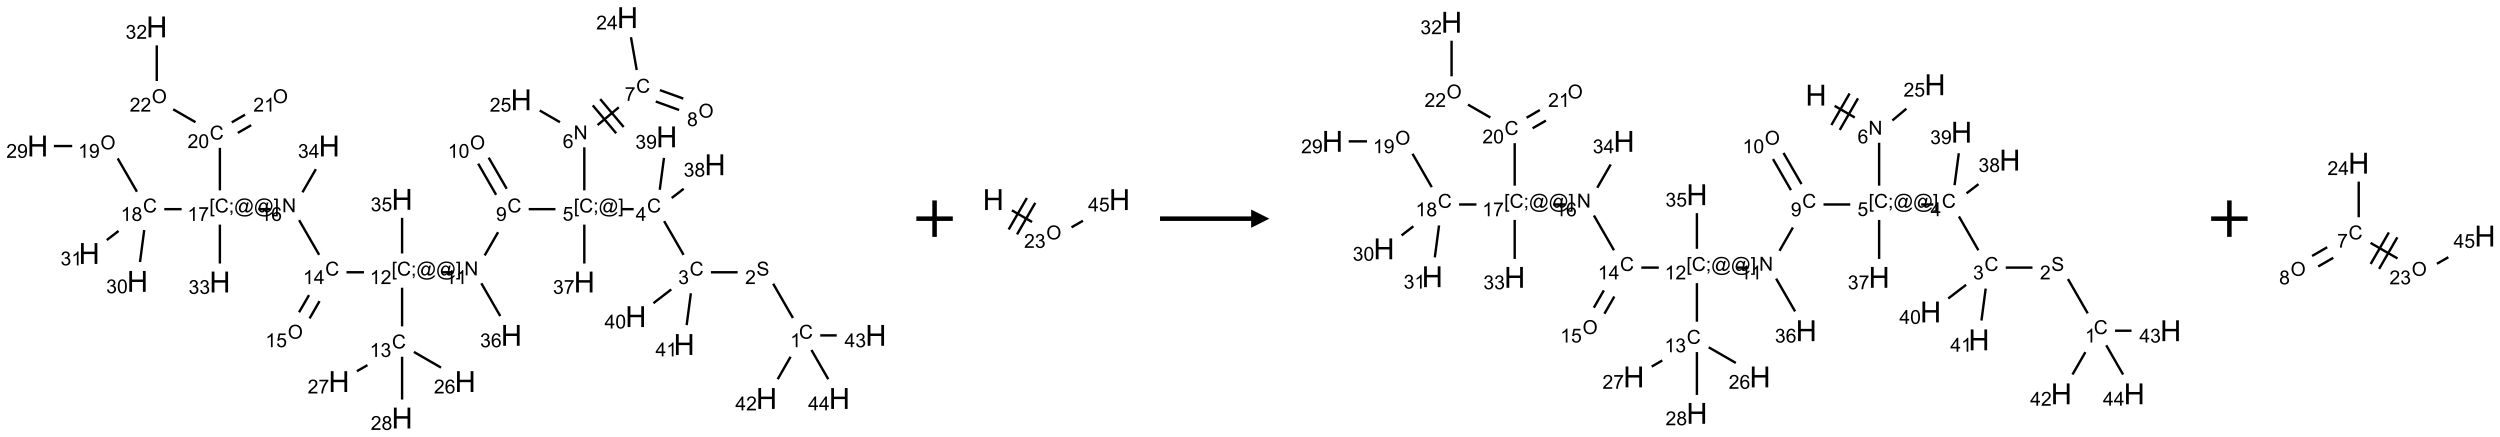 <?xml version="1.0" encoding="UTF-8"?>
<svg xmlns="http://www.w3.org/2000/svg" xmlns:xlink="http://www.w3.org/1999/xlink" width="1372" height="240" viewBox="0 0 1372 240">
<defs>
<g>
<g id="glyph-0-0">
<path d="M 1.332 0 L 1.332 -6.668 L 6.668 -6.668 L 6.668 0 Z M 1.5 -0.168 L 6.5 -0.168 L 6.5 -6.5 L 1.5 -6.5 Z M 1.5 -0.168 "/>
</g>
<g id="glyph-0-1">
<path d="M 6.27 -2.676 L 7.281 -2.422 C 7.07 -1.594 6.688 -0.961 6.137 -0.523 C 5.586 -0.086 4.914 0.129 4.121 0.129 C 3.297 0.129 2.629 -0.039 2.113 -0.371 C 1.598 -0.707 1.203 -1.191 0.934 -1.828 C 0.664 -2.465 0.531 -3.145 0.531 -3.875 C 0.531 -4.672 0.684 -5.363 0.988 -5.957 C 1.293 -6.547 1.723 -6.996 2.285 -7.305 C 2.844 -7.613 3.461 -7.766 4.137 -7.766 C 4.898 -7.766 5.543 -7.57 6.062 -7.184 C 6.582 -6.793 6.945 -6.246 7.152 -5.543 L 6.156 -5.309 C 5.98 -5.863 5.723 -6.266 5.387 -6.52 C 5.051 -6.773 4.625 -6.902 4.113 -6.902 C 3.527 -6.902 3.039 -6.762 2.645 -6.48 C 2.25 -6.199 1.973 -5.82 1.812 -5.348 C 1.652 -4.871 1.574 -4.383 1.574 -3.879 C 1.574 -3.23 1.668 -2.664 1.855 -2.18 C 2.047 -1.695 2.34 -1.332 2.738 -1.094 C 3.137 -0.855 3.57 -0.734 4.035 -0.734 C 4.602 -0.734 5.082 -0.898 5.473 -1.223 C 5.867 -1.551 6.133 -2.035 6.27 -2.676 Z M 6.27 -2.676 "/>
</g>
<g id="glyph-0-2">
<path d="M 3.973 0 L 3.035 0 L 3.035 -5.973 C 2.809 -5.758 2.516 -5.543 2.148 -5.328 C 1.781 -5.113 1.453 -4.953 1.16 -4.844 L 1.16 -5.75 C 1.684 -5.996 2.145 -6.297 2.535 -6.645 C 2.93 -6.996 3.207 -7.336 3.371 -7.668 L 3.973 -7.668 Z M 3.973 0 "/>
</g>
<g id="glyph-0-3">
<path d="M 0.48 -2.453 L 1.434 -2.535 C 1.477 -2.152 1.582 -1.84 1.746 -1.598 C 1.91 -1.352 2.168 -1.152 2.516 -1.004 C 2.863 -0.852 3.254 -0.777 3.688 -0.777 C 4.074 -0.777 4.414 -0.832 4.707 -0.949 C 5.004 -1.062 5.223 -1.219 5.367 -1.418 C 5.512 -1.617 5.582 -1.836 5.582 -2.074 C 5.582 -2.312 5.516 -2.523 5.375 -2.699 C 5.234 -2.879 5.008 -3.031 4.688 -3.152 C 4.484 -3.23 4.031 -3.355 3.328 -3.523 C 2.625 -3.691 2.137 -3.852 1.855 -4 C 1.488 -4.191 1.219 -4.43 1.039 -4.711 C 0.859 -4.992 0.77 -5.312 0.77 -5.66 C 0.77 -6.047 0.879 -6.406 1.098 -6.742 C 1.316 -7.078 1.637 -7.332 2.059 -7.504 C 2.477 -7.68 2.945 -7.766 3.457 -7.766 C 4.023 -7.766 4.523 -7.676 4.957 -7.492 C 5.387 -7.309 5.719 -7.043 5.953 -6.688 C 6.188 -6.332 6.312 -5.934 6.328 -5.484 L 5.359 -5.41 C 5.309 -5.895 5.133 -6.258 4.832 -6.504 C 4.531 -6.75 4.086 -6.875 3.5 -6.875 C 2.891 -6.875 2.445 -6.762 2.164 -6.539 C 1.883 -6.316 1.746 -6.047 1.746 -5.73 C 1.746 -5.457 1.844 -5.23 2.043 -5.051 C 2.238 -4.875 2.742 -4.695 3.566 -4.508 C 4.387 -4.32 4.949 -4.16 5.254 -4.02 C 5.699 -3.816 6.027 -3.555 6.238 -3.242 C 6.449 -2.93 6.559 -2.566 6.559 -2.156 C 6.559 -1.75 6.441 -1.367 6.207 -1.008 C 5.977 -0.648 5.641 -0.367 5.207 -0.168 C 4.77 0.031 4.281 0.129 3.734 0.129 C 3.043 0.129 2.465 0.031 1.996 -0.172 C 1.531 -0.375 1.164 -0.676 0.898 -1.082 C 0.633 -1.484 0.492 -1.941 0.48 -2.453 Z M 0.48 -2.453 "/>
</g>
<g id="glyph-0-4">
<path d="M 5.371 -0.902 L 5.371 0 L 0.324 0 C 0.316 -0.227 0.352 -0.441 0.434 -0.652 C 0.562 -0.996 0.766 -1.332 1.051 -1.668 C 1.332 -2 1.742 -2.387 2.277 -2.824 C 3.105 -3.504 3.668 -4.043 3.957 -4.441 C 4.25 -4.84 4.395 -5.215 4.395 -5.566 C 4.395 -5.938 4.262 -6.254 3.996 -6.508 C 3.73 -6.762 3.387 -6.891 2.957 -6.891 C 2.508 -6.891 2.145 -6.754 1.875 -6.484 C 1.605 -6.215 1.469 -5.84 1.465 -5.359 L 0.5 -5.457 C 0.566 -6.176 0.812 -6.727 1.246 -7.102 C 1.676 -7.477 2.254 -7.668 2.98 -7.668 C 3.711 -7.668 4.293 -7.465 4.719 -7.059 C 5.145 -6.652 5.359 -6.148 5.359 -5.547 C 5.359 -5.242 5.297 -4.941 5.172 -4.645 C 5.047 -4.352 4.84 -4.039 4.551 -3.715 C 4.262 -3.387 3.777 -2.938 3.105 -2.371 C 2.543 -1.898 2.18 -1.578 2.02 -1.41 C 1.859 -1.242 1.73 -1.07 1.625 -0.902 Z M 5.371 -0.902 "/>
</g>
<g id="glyph-0-5">
<path d="M 0.449 -2.016 L 1.387 -2.141 C 1.492 -1.609 1.676 -1.227 1.934 -0.992 C 2.191 -0.758 2.508 -0.641 2.879 -0.641 C 3.32 -0.641 3.695 -0.793 3.996 -1.098 C 4.301 -1.402 4.453 -1.781 4.453 -2.234 C 4.453 -2.664 4.312 -3.02 4.031 -3.301 C 3.75 -3.578 3.391 -3.719 2.957 -3.719 C 2.781 -3.719 2.562 -3.684 2.297 -3.613 L 2.402 -4.438 C 2.465 -4.43 2.516 -4.426 2.551 -4.426 C 2.949 -4.426 3.312 -4.531 3.629 -4.738 C 3.949 -4.949 4.109 -5.27 4.109 -5.703 C 4.109 -6.047 3.992 -6.332 3.762 -6.559 C 3.527 -6.785 3.227 -6.895 2.859 -6.895 C 2.496 -6.895 2.191 -6.781 1.949 -6.551 C 1.707 -6.324 1.547 -5.98 1.48 -5.52 L 0.543 -5.688 C 0.656 -6.316 0.918 -6.805 1.324 -7.148 C 1.73 -7.492 2.234 -7.668 2.84 -7.668 C 3.254 -7.668 3.641 -7.578 3.988 -7.398 C 4.34 -7.219 4.609 -6.977 4.793 -6.668 C 4.98 -6.359 5.074 -6.031 5.074 -5.684 C 5.074 -5.352 4.984 -5.051 4.809 -4.781 C 4.629 -4.512 4.367 -4.297 4.02 -4.137 C 4.473 -4.031 4.824 -3.816 5.074 -3.488 C 5.324 -3.16 5.449 -2.75 5.449 -2.254 C 5.449 -1.59 5.203 -1.023 4.719 -0.559 C 4.234 -0.098 3.617 0.137 2.875 0.137 C 2.203 0.137 1.648 -0.062 1.207 -0.465 C 0.762 -0.863 0.512 -1.379 0.449 -2.016 Z M 0.449 -2.016 "/>
</g>
<g id="glyph-0-6">
<path d="M 3.449 0 L 3.449 -1.828 L 0.137 -1.828 L 0.137 -2.688 L 3.621 -7.637 L 4.387 -7.637 L 4.387 -2.688 L 5.418 -2.688 L 5.418 -1.828 L 4.387 -1.828 L 4.387 0 Z M 3.449 -2.688 L 3.449 -6.129 L 1.059 -2.688 Z M 3.449 -2.688 "/>
</g>
<g id="glyph-0-7">
<path d="M 0.723 2.121 L 0.723 -7.637 L 2.793 -7.637 L 2.793 -6.859 L 1.66 -6.859 L 1.66 1.344 L 2.793 1.344 L 2.793 2.121 Z M 0.723 2.121 "/>
</g>
<g id="glyph-0-8">
<path d="M 0.949 -4.465 L 0.949 -5.531 L 2.016 -5.531 L 2.016 -4.465 Z M 0.949 0 L 0.949 -1.066 L 2.016 -1.066 L 2.016 0 C 2.016 0.391 1.945 0.711 1.809 0.949 C 1.668 1.191 1.449 1.379 1.145 1.512 L 0.887 1.109 C 1.082 1.023 1.23 0.895 1.324 0.727 C 1.418 0.559 1.469 0.316 1.48 0 Z M 0.949 0 "/>
</g>
<g id="glyph-0-9">
<path d="M 6.047 -0.848 C 5.82 -0.59 5.57 -0.379 5.289 -0.223 C 5.008 -0.062 4.73 0.016 4.449 0.016 C 4.141 0.016 3.84 -0.074 3.547 -0.254 C 3.254 -0.434 3.02 -0.715 2.836 -1.09 C 2.652 -1.465 2.562 -1.875 2.562 -2.324 C 2.562 -2.875 2.703 -3.43 2.988 -3.98 C 3.27 -4.535 3.621 -4.953 4.043 -5.23 C 4.461 -5.508 4.871 -5.645 5.266 -5.645 C 5.566 -5.645 5.855 -5.566 6.129 -5.41 C 6.402 -5.25 6.641 -5.012 6.84 -4.688 L 7.016 -5.496 L 7.949 -5.496 L 7.199 -2 C 7.094 -1.516 7.043 -1.246 7.043 -1.191 C 7.043 -1.098 7.078 -1.02 7.148 -0.949 C 7.219 -0.883 7.305 -0.848 7.406 -0.848 C 7.59 -0.848 7.832 -0.953 8.129 -1.168 C 8.527 -1.445 8.84 -1.816 9.07 -2.285 C 9.301 -2.75 9.418 -3.234 9.418 -3.73 C 9.418 -4.309 9.27 -4.852 8.973 -5.355 C 8.676 -5.859 8.23 -6.262 7.645 -6.562 C 7.055 -6.863 6.406 -7.016 5.691 -7.016 C 4.879 -7.016 4.137 -6.824 3.465 -6.445 C 2.793 -6.066 2.273 -5.52 1.902 -4.809 C 1.535 -4.098 1.348 -3.34 1.348 -2.527 C 1.348 -1.676 1.535 -0.941 1.902 -0.328 C 2.273 0.285 2.809 0.742 3.508 1.035 C 4.207 1.328 4.984 1.473 5.832 1.473 C 6.742 1.473 7.504 1.32 8.121 1.016 C 8.734 0.711 9.195 0.34 9.5 -0.098 L 10.441 -0.098 C 10.266 0.266 9.961 0.637 9.531 1.016 C 9.102 1.395 8.59 1.695 7.996 1.914 C 7.402 2.133 6.688 2.246 5.848 2.246 C 5.078 2.246 4.367 2.145 3.715 1.949 C 3.066 1.75 2.512 1.453 2.051 1.055 C 1.594 0.656 1.25 0.199 1.016 -0.316 C 0.723 -0.973 0.578 -1.684 0.578 -2.441 C 0.578 -3.289 0.75 -4.098 1.098 -4.863 C 1.523 -5.805 2.125 -6.527 2.902 -7.027 C 3.684 -7.527 4.629 -7.777 5.738 -7.777 C 6.602 -7.777 7.375 -7.602 8.059 -7.246 C 8.746 -6.895 9.285 -6.371 9.684 -5.672 C 10.02 -5.07 10.188 -4.418 10.188 -3.715 C 10.188 -2.707 9.832 -1.812 9.125 -1.031 C 8.492 -0.328 7.801 0.02 7.051 0.02 C 6.812 0.02 6.617 -0.016 6.473 -0.09 C 6.324 -0.16 6.215 -0.266 6.145 -0.402 C 6.102 -0.488 6.066 -0.637 6.047 -0.848 Z M 3.527 -2.262 C 3.527 -1.785 3.641 -1.414 3.863 -1.152 C 4.09 -0.887 4.348 -0.754 4.641 -0.754 C 4.836 -0.754 5.039 -0.812 5.254 -0.93 C 5.469 -1.047 5.676 -1.219 5.871 -1.449 C 6.066 -1.676 6.23 -1.969 6.355 -2.32 C 6.48 -2.672 6.543 -3.027 6.543 -3.379 C 6.543 -3.852 6.426 -4.219 6.191 -4.48 C 5.957 -4.738 5.672 -4.871 5.332 -4.871 C 5.109 -4.871 4.902 -4.812 4.707 -4.699 C 4.512 -4.586 4.32 -4.406 4.137 -4.156 C 3.953 -3.906 3.805 -3.602 3.691 -3.246 C 3.582 -2.887 3.527 -2.559 3.527 -2.262 Z M 3.527 -2.262 "/>
</g>
<g id="glyph-0-10">
<path d="M 2.27 2.121 L 0.203 2.121 L 0.203 1.344 L 1.332 1.344 L 1.332 -6.859 L 0.203 -6.859 L 0.203 -7.637 L 2.27 -7.637 Z M 2.27 2.121 "/>
</g>
<g id="glyph-0-11">
<path d="M 0.441 -2 L 1.426 -2.082 C 1.5 -1.605 1.668 -1.242 1.934 -1.004 C 2.199 -0.762 2.52 -0.641 2.895 -0.641 C 3.348 -0.641 3.73 -0.812 4.043 -1.152 C 4.355 -1.492 4.512 -1.941 4.512 -2.504 C 4.512 -3.039 4.359 -3.461 4.059 -3.77 C 3.758 -4.078 3.367 -4.234 2.879 -4.234 C 2.578 -4.234 2.305 -4.164 2.062 -4.027 C 1.82 -3.891 1.629 -3.715 1.488 -3.496 L 0.609 -3.609 L 1.348 -7.531 L 5.145 -7.531 L 5.145 -6.637 L 2.098 -6.637 L 1.688 -4.582 C 2.145 -4.902 2.625 -5.062 3.129 -5.062 C 3.797 -5.062 4.359 -4.832 4.816 -4.371 C 5.277 -3.91 5.504 -3.312 5.504 -2.59 C 5.504 -1.898 5.305 -1.301 4.902 -0.797 C 4.41 -0.18 3.742 0.129 2.895 0.129 C 2.199 0.129 1.633 -0.062 1.195 -0.453 C 0.758 -0.844 0.504 -1.359 0.441 -2 Z M 0.441 -2 "/>
</g>
<g id="glyph-0-12">
<path d="M 0.812 0 L 0.812 -7.637 L 1.848 -7.637 L 5.859 -1.641 L 5.859 -7.637 L 6.828 -7.637 L 6.828 0 L 5.793 0 L 1.781 -6 L 1.781 0 Z M 0.812 0 "/>
</g>
<g id="glyph-0-13">
<path d="M 5.309 -5.766 L 4.375 -5.691 C 4.293 -6.059 4.172 -6.328 4.02 -6.496 C 3.766 -6.762 3.453 -6.895 3.082 -6.895 C 2.785 -6.895 2.523 -6.812 2.297 -6.645 C 2 -6.43 1.77 -6.117 1.598 -5.703 C 1.43 -5.289 1.34 -4.703 1.332 -3.938 C 1.559 -4.281 1.836 -4.535 2.16 -4.703 C 2.488 -4.871 2.828 -4.953 3.188 -4.953 C 3.812 -4.953 4.344 -4.723 4.785 -4.262 C 5.223 -3.801 5.441 -3.207 5.441 -2.48 C 5.441 -2 5.34 -1.555 5.133 -1.145 C 4.926 -0.73 4.641 -0.418 4.281 -0.199 C 3.922 0.02 3.512 0.129 3.051 0.129 C 2.27 0.129 1.633 -0.156 1.141 -0.73 C 0.648 -1.305 0.402 -2.254 0.402 -3.574 C 0.402 -5.051 0.672 -6.121 1.219 -6.793 C 1.695 -7.375 2.336 -7.668 3.141 -7.668 C 3.742 -7.668 4.234 -7.5 4.617 -7.16 C 5 -6.824 5.23 -6.359 5.309 -5.766 Z M 1.48 -2.473 C 1.48 -2.152 1.547 -1.844 1.684 -1.547 C 1.82 -1.25 2.016 -1.027 2.262 -0.871 C 2.508 -0.719 2.766 -0.641 3.035 -0.641 C 3.434 -0.641 3.773 -0.801 4.059 -1.121 C 4.344 -1.441 4.484 -1.875 4.484 -2.422 C 4.484 -2.949 4.344 -3.367 4.062 -3.668 C 3.781 -3.973 3.426 -4.125 3 -4.125 C 2.578 -4.125 2.219 -3.973 1.922 -3.668 C 1.625 -3.363 1.48 -2.969 1.48 -2.473 Z M 1.48 -2.473 "/>
</g>
<g id="glyph-0-14">
<path d="M 0.504 -6.637 L 0.504 -7.535 L 5.449 -7.535 L 5.449 -6.809 C 4.961 -6.289 4.48 -5.602 4.004 -4.746 C 3.527 -3.887 3.156 -3.004 2.895 -2.098 C 2.707 -1.461 2.59 -0.762 2.535 0 L 1.574 0 C 1.582 -0.602 1.703 -1.328 1.926 -2.176 C 2.152 -3.027 2.477 -3.848 2.898 -4.637 C 3.32 -5.426 3.77 -6.094 4.246 -6.637 Z M 0.504 -6.637 "/>
</g>
<g id="glyph-0-15">
<path d="M 0.516 -3.719 C 0.516 -4.984 0.855 -5.977 1.535 -6.695 C 2.215 -7.414 3.094 -7.77 4.172 -7.77 C 4.875 -7.77 5.512 -7.602 6.078 -7.266 C 6.645 -6.93 7.074 -6.461 7.371 -5.855 C 7.668 -5.254 7.816 -4.57 7.816 -3.809 C 7.816 -3.035 7.66 -2.34 7.348 -1.73 C 7.035 -1.117 6.594 -0.656 6.02 -0.34 C 5.449 -0.027 4.828 0.129 4.168 0.129 C 3.449 0.129 2.805 -0.043 2.238 -0.391 C 1.672 -0.738 1.246 -1.211 0.953 -1.812 C 0.66 -2.414 0.516 -3.047 0.516 -3.719 Z M 1.559 -3.703 C 1.559 -2.781 1.805 -2.059 2.301 -1.527 C 2.793 -1 3.414 -0.734 4.16 -0.734 C 4.922 -0.734 5.547 -1 6.039 -1.535 C 6.531 -2.07 6.777 -2.828 6.777 -3.812 C 6.777 -4.434 6.672 -4.977 6.461 -5.441 C 6.25 -5.902 5.945 -6.262 5.539 -6.52 C 5.133 -6.773 4.68 -6.902 4.176 -6.902 C 3.461 -6.902 2.848 -6.656 2.332 -6.164 C 1.816 -5.672 1.559 -4.852 1.559 -3.703 Z M 1.559 -3.703 "/>
</g>
<g id="glyph-0-16">
<path d="M 1.887 -4.141 C 1.496 -4.281 1.207 -4.484 1.02 -4.75 C 0.832 -5.016 0.738 -5.328 0.738 -5.699 C 0.738 -6.254 0.938 -6.719 1.34 -7.098 C 1.738 -7.477 2.27 -7.668 2.934 -7.668 C 3.598 -7.668 4.137 -7.473 4.543 -7.086 C 4.949 -6.699 5.152 -6.227 5.152 -5.672 C 5.152 -5.316 5.059 -5.008 4.871 -4.746 C 4.688 -4.484 4.406 -4.281 4.027 -4.141 C 4.496 -3.988 4.852 -3.742 5.098 -3.402 C 5.34 -3.062 5.465 -2.656 5.465 -2.184 C 5.465 -1.531 5.234 -0.98 4.77 -0.535 C 4.309 -0.09 3.703 0.129 2.949 0.129 C 2.195 0.129 1.586 -0.094 1.125 -0.539 C 0.664 -0.984 0.434 -1.543 0.434 -2.207 C 0.434 -2.703 0.559 -3.121 0.809 -3.457 C 1.062 -3.793 1.422 -4.02 1.887 -4.141 Z M 1.699 -5.73 C 1.699 -5.367 1.812 -5.074 2.047 -4.844 C 2.281 -4.613 2.582 -4.5 2.953 -4.5 C 3.312 -4.5 3.609 -4.613 3.84 -4.84 C 4.07 -5.066 4.188 -5.348 4.188 -5.676 C 4.188 -6.02 4.07 -6.309 3.832 -6.543 C 3.594 -6.777 3.297 -6.895 2.941 -6.895 C 2.586 -6.895 2.289 -6.781 2.051 -6.551 C 1.816 -6.324 1.699 -6.047 1.699 -5.73 Z M 1.395 -2.203 C 1.395 -1.938 1.461 -1.676 1.586 -1.426 C 1.711 -1.176 1.902 -0.984 2.152 -0.848 C 2.402 -0.711 2.672 -0.641 2.957 -0.641 C 3.406 -0.641 3.777 -0.785 4.066 -1.074 C 4.359 -1.363 4.504 -1.727 4.504 -2.172 C 4.504 -2.625 4.355 -2.996 4.055 -3.293 C 3.754 -3.586 3.379 -3.734 2.926 -3.734 C 2.484 -3.734 2.121 -3.59 1.832 -3.297 C 1.543 -3.004 1.395 -2.641 1.395 -2.203 Z M 1.395 -2.203 "/>
</g>
<g id="glyph-0-17">
<path d="M 0.582 -1.766 L 1.484 -1.848 C 1.562 -1.426 1.707 -1.117 1.922 -0.926 C 2.137 -0.734 2.414 -0.641 2.75 -0.641 C 3.039 -0.641 3.289 -0.707 3.508 -0.84 C 3.727 -0.973 3.902 -1.148 4.043 -1.367 C 4.18 -1.586 4.297 -1.887 4.391 -2.262 C 4.484 -2.637 4.531 -3.016 4.531 -3.406 C 4.531 -3.449 4.531 -3.512 4.527 -3.594 C 4.34 -3.297 4.082 -3.055 3.758 -2.867 C 3.434 -2.68 3.082 -2.59 2.703 -2.59 C 2.07 -2.59 1.535 -2.816 1.098 -3.277 C 0.66 -3.734 0.441 -4.34 0.441 -5.09 C 0.441 -5.863 0.672 -6.484 1.129 -6.957 C 1.586 -7.43 2.156 -7.668 2.844 -7.668 C 3.34 -7.668 3.793 -7.531 4.207 -7.266 C 4.617 -7 4.93 -6.617 5.145 -6.121 C 5.355 -5.629 5.465 -4.91 5.465 -3.973 C 5.465 -2.996 5.359 -2.223 5.145 -1.645 C 4.934 -1.066 4.617 -0.625 4.199 -0.324 C 3.781 -0.02 3.293 0.129 2.73 0.129 C 2.133 0.129 1.645 -0.035 1.266 -0.367 C 0.887 -0.699 0.66 -1.164 0.582 -1.766 Z M 4.422 -5.137 C 4.422 -5.676 4.277 -6.102 3.992 -6.418 C 3.707 -6.734 3.359 -6.891 2.957 -6.891 C 2.543 -6.891 2.18 -6.719 1.871 -6.379 C 1.562 -6.039 1.406 -5.598 1.406 -5.059 C 1.406 -4.57 1.555 -4.176 1.848 -3.871 C 2.141 -3.566 2.5 -3.418 2.934 -3.418 C 3.367 -3.418 3.723 -3.57 4.004 -3.871 C 4.281 -4.176 4.422 -4.598 4.422 -5.137 Z M 4.422 -5.137 "/>
</g>
<g id="glyph-0-18">
<path d="M 0.441 -3.766 C 0.441 -4.668 0.535 -5.395 0.723 -5.945 C 0.906 -6.496 1.184 -6.922 1.551 -7.219 C 1.918 -7.516 2.375 -7.668 2.934 -7.668 C 3.344 -7.668 3.703 -7.586 4.012 -7.418 C 4.32 -7.254 4.574 -7.016 4.777 -6.707 C 4.977 -6.395 5.137 -6.016 5.25 -5.57 C 5.363 -5.125 5.422 -4.523 5.422 -3.766 C 5.422 -2.871 5.328 -2.148 5.145 -1.598 C 4.961 -1.047 4.688 -0.621 4.32 -0.32 C 3.953 -0.02 3.492 0.129 2.934 0.129 C 2.195 0.129 1.617 -0.133 1.199 -0.66 C 0.695 -1.297 0.441 -2.332 0.441 -3.766 Z M 1.406 -3.766 C 1.406 -2.512 1.555 -1.68 1.848 -1.262 C 2.141 -0.848 2.5 -0.641 2.934 -0.641 C 3.363 -0.641 3.727 -0.848 4.02 -1.266 C 4.312 -1.684 4.457 -2.516 4.457 -3.766 C 4.457 -5.023 4.312 -5.859 4.02 -6.27 C 3.727 -6.684 3.359 -6.891 2.922 -6.891 C 2.492 -6.891 2.148 -6.707 1.891 -6.344 C 1.566 -5.879 1.406 -5.02 1.406 -3.766 Z M 1.406 -3.766 "/>
</g>
<g id="glyph-1-0">
<path d="M 2 0 L 2 -10 L 10 -10 L 10 0 Z M 2.25 -0.25 L 9.75 -0.25 L 9.75 -9.75 L 2.25 -9.75 Z M 2.25 -0.25 "/>
</g>
<g id="glyph-1-1">
<path d="M 1.281 0 L 1.281 -11.453 L 2.797 -11.453 L 2.797 -6.75 L 8.75 -6.75 L 8.75 -11.453 L 10.266 -11.453 L 10.266 0 L 8.75 0 L 8.75 -5.398 L 2.797 -5.398 L 2.797 0 Z M 1.281 0 "/>
</g>
</g>
</defs>
<path fill="none" stroke-width="0.033" stroke-linecap="butt" stroke-linejoin="miter" stroke="rgb(0%, 0%, 0%)" stroke-opacity="1" stroke-miterlimit="10" d="M 10.362 4.121 L 10.091 3.651 " transform="matrix(40, 0, 0, 40, 20.67, 9.666)"/>
<path fill="none" stroke-width="0.033" stroke-linecap="butt" stroke-linejoin="miter" stroke="rgb(0%, 0%, 0%)" stroke-opacity="1" stroke-miterlimit="10" d="M 9.604 3.494 L 9.237 3.494 " transform="matrix(40, 0, 0, 40, 20.67, 9.666)"/>
<path fill="none" stroke-width="0.033" stroke-linecap="butt" stroke-linejoin="miter" stroke="rgb(0%, 0%, 0%)" stroke-opacity="1" stroke-miterlimit="10" d="M 8.862 3.255 L 8.595 2.792 " transform="matrix(40, 0, 0, 40, 20.67, 9.666)"/>
<path fill="none" stroke-width="0.033" stroke-linecap="butt" stroke-linejoin="miter" stroke="rgb(0%, 0%, 0%)" stroke-opacity="1" stroke-miterlimit="10" d="M 8.177 2.628 L 8.01 2.628 " transform="matrix(40, 0, 0, 40, 20.67, 9.666)"/>
<path fill="none" stroke-width="0.033" stroke-linecap="butt" stroke-linejoin="miter" stroke="rgb(0%, 0%, 0%)" stroke-opacity="1" stroke-miterlimit="10" d="M 7.5 2.37 L 7.5 1.78 " transform="matrix(40, 0, 0, 40, 20.67, 9.666)"/>
<path fill="none" stroke-width="0.033" stroke-linecap="butt" stroke-linejoin="miter" stroke="rgb(0%, 0%, 0%)" stroke-opacity="1" stroke-miterlimit="10" d="M 7.682 1.474 L 7.973 1.231 " transform="matrix(40, 0, 0, 40, 20.67, 9.666)"/>
<path fill="none" stroke-width="0.033" stroke-linecap="butt" stroke-linejoin="miter" stroke="rgb(0%, 0%, 0%)" stroke-opacity="1" stroke-miterlimit="10" d="M 8.04 1.501 L 7.718 1.118 " transform="matrix(40, 0, 0, 40, 20.67, 9.666)"/>
<path fill="none" stroke-width="0.033" stroke-linecap="butt" stroke-linejoin="miter" stroke="rgb(0%, 0%, 0%)" stroke-opacity="1" stroke-miterlimit="10" d="M 7.937 1.587 L 7.616 1.204 " transform="matrix(40, 0, 0, 40, 20.67, 9.666)"/>
<path fill="none" stroke-width="0.033" stroke-linecap="butt" stroke-linejoin="miter" stroke="rgb(0%, 0%, 0%)" stroke-opacity="1" stroke-miterlimit="10" d="M 8.48 1.151 L 8.801 1.268 " transform="matrix(40, 0, 0, 40, 20.67, 9.666)"/>
<path fill="none" stroke-width="0.033" stroke-linecap="butt" stroke-linejoin="miter" stroke="rgb(0%, 0%, 0%)" stroke-opacity="1" stroke-miterlimit="10" d="M 8.537 0.995 L 8.858 1.111 " transform="matrix(40, 0, 0, 40, 20.67, 9.666)"/>
<path fill="none" stroke-width="0.033" stroke-linecap="butt" stroke-linejoin="miter" stroke="rgb(0%, 0%, 0%)" stroke-opacity="1" stroke-miterlimit="10" d="M 8.219 0.719 L 8.14 0.269 " transform="matrix(40, 0, 0, 40, 20.67, 9.666)"/>
<path fill="none" stroke-width="0.033" stroke-linecap="butt" stroke-linejoin="miter" stroke="rgb(0%, 0%, 0%)" stroke-opacity="1" stroke-miterlimit="10" d="M 7.166 1.435 L 6.889 1.275 " transform="matrix(40, 0, 0, 40, 20.67, 9.666)"/>
<path fill="none" stroke-width="0.033" stroke-linecap="butt" stroke-linejoin="miter" stroke="rgb(0%, 0%, 0%)" stroke-opacity="1" stroke-miterlimit="10" d="M 7.104 2.628 L 6.737 2.628 " transform="matrix(40, 0, 0, 40, 20.67, 9.666)"/>
<path fill="none" stroke-width="0.033" stroke-linecap="butt" stroke-linejoin="miter" stroke="rgb(0%, 0%, 0%)" stroke-opacity="1" stroke-miterlimit="10" d="M 6.435 2.348 L 6.188 1.921 " transform="matrix(40, 0, 0, 40, 20.67, 9.666)"/>
<path fill="none" stroke-width="0.033" stroke-linecap="butt" stroke-linejoin="miter" stroke="rgb(0%, 0%, 0%)" stroke-opacity="1" stroke-miterlimit="10" d="M 6.29 2.431 L 6.044 2.004 " transform="matrix(40, 0, 0, 40, 20.67, 9.666)"/>
<path fill="none" stroke-width="0.033" stroke-linecap="butt" stroke-linejoin="miter" stroke="rgb(0%, 0%, 0%)" stroke-opacity="1" stroke-miterlimit="10" d="M 6.317 2.944 L 6.133 3.263 " transform="matrix(40, 0, 0, 40, 20.67, 9.666)"/>
<path fill="none" stroke-width="0.033" stroke-linecap="butt" stroke-linejoin="miter" stroke="rgb(0%, 0%, 0%)" stroke-opacity="1" stroke-miterlimit="10" d="M 5.708 3.494 L 5.541 3.494 " transform="matrix(40, 0, 0, 40, 20.67, 9.666)"/>
<path fill="none" stroke-width="0.033" stroke-linecap="butt" stroke-linejoin="miter" stroke="rgb(0%, 0%, 0%)" stroke-opacity="1" stroke-miterlimit="10" d="M 5 3.706 L 5 4.236 " transform="matrix(40, 0, 0, 40, 20.67, 9.666)"/>
<path fill="none" stroke-width="0.033" stroke-linecap="butt" stroke-linejoin="miter" stroke="rgb(0%, 0%, 0%)" stroke-opacity="1" stroke-miterlimit="10" d="M 5.162 4.587 L 5.534 4.802 " transform="matrix(40, 0, 0, 40, 20.67, 9.666)"/>
<path fill="none" stroke-width="0.033" stroke-linecap="butt" stroke-linejoin="miter" stroke="rgb(0%, 0%, 0%)" stroke-opacity="1" stroke-miterlimit="10" d="M 4.525 4.768 L 4.38 4.851 " transform="matrix(40, 0, 0, 40, 20.67, 9.666)"/>
<path fill="none" stroke-width="0.033" stroke-linecap="butt" stroke-linejoin="miter" stroke="rgb(0%, 0%, 0%)" stroke-opacity="1" stroke-miterlimit="10" d="M 5 4.653 L 5 5.24 " transform="matrix(40, 0, 0, 40, 20.67, 9.666)"/>
<path fill="none" stroke-width="0.033" stroke-linecap="butt" stroke-linejoin="miter" stroke="rgb(0%, 0%, 0%)" stroke-opacity="1" stroke-miterlimit="10" d="M 4.477 3.494 L 4.237 3.494 " transform="matrix(40, 0, 0, 40, 20.67, 9.666)"/>
<path fill="none" stroke-width="0.033" stroke-linecap="butt" stroke-linejoin="miter" stroke="rgb(0%, 0%, 0%)" stroke-opacity="1" stroke-miterlimit="10" d="M 3.723 3.807 L 3.586 4.043 " transform="matrix(40, 0, 0, 40, 20.67, 9.666)"/>
<path fill="none" stroke-width="0.033" stroke-linecap="butt" stroke-linejoin="miter" stroke="rgb(0%, 0%, 0%)" stroke-opacity="1" stroke-miterlimit="10" d="M 3.867 3.89 L 3.731 4.127 " transform="matrix(40, 0, 0, 40, 20.67, 9.666)"/>
<path fill="none" stroke-width="0.033" stroke-linecap="butt" stroke-linejoin="miter" stroke="rgb(0%, 0%, 0%)" stroke-opacity="1" stroke-miterlimit="10" d="M 3.862 3.255 L 3.587 2.779 " transform="matrix(40, 0, 0, 40, 20.67, 9.666)"/>
<path fill="none" stroke-width="0.033" stroke-linecap="butt" stroke-linejoin="miter" stroke="rgb(0%, 0%, 0%)" stroke-opacity="1" stroke-miterlimit="10" d="M 3.194 2.628 L 3.027 2.628 " transform="matrix(40, 0, 0, 40, 20.67, 9.666)"/>
<path fill="none" stroke-width="0.033" stroke-linecap="butt" stroke-linejoin="miter" stroke="rgb(0%, 0%, 0%)" stroke-opacity="1" stroke-miterlimit="10" d="M 1.975 2.628 L 1.737 2.628 " transform="matrix(40, 0, 0, 40, 20.67, 9.666)"/>
<path fill="none" stroke-width="0.033" stroke-linecap="butt" stroke-linejoin="miter" stroke="rgb(0%, 0%, 0%)" stroke-opacity="1" stroke-miterlimit="10" d="M 1.362 2.389 L 1.098 1.932 " transform="matrix(40, 0, 0, 40, 20.67, 9.666)"/>
<path fill="none" stroke-width="0.033" stroke-linecap="butt" stroke-linejoin="miter" stroke="rgb(0%, 0%, 0%)" stroke-opacity="1" stroke-miterlimit="10" d="M 0.474 1.762 L 0.222 1.762 " transform="matrix(40, 0, 0, 40, 20.67, 9.666)"/>
<path fill="none" stroke-width="0.033" stroke-linecap="butt" stroke-linejoin="miter" stroke="rgb(0%, 0%, 0%)" stroke-opacity="1" stroke-miterlimit="10" d="M 1.462 2.915 L 1.404 3.353 " transform="matrix(40, 0, 0, 40, 20.67, 9.666)"/>
<path fill="none" stroke-width="0.033" stroke-linecap="butt" stroke-linejoin="miter" stroke="rgb(0%, 0%, 0%)" stroke-opacity="1" stroke-miterlimit="10" d="M 1.11 2.927 L 0.948 3.052 " transform="matrix(40, 0, 0, 40, 20.67, 9.666)"/>
<path fill="none" stroke-width="0.033" stroke-linecap="butt" stroke-linejoin="miter" stroke="rgb(0%, 0%, 0%)" stroke-opacity="1" stroke-miterlimit="10" d="M 2.5 2.37 L 2.5 1.787 " transform="matrix(40, 0, 0, 40, 20.67, 9.666)"/>
<path fill="none" stroke-width="0.033" stroke-linecap="butt" stroke-linejoin="miter" stroke="rgb(0%, 0%, 0%)" stroke-opacity="1" stroke-miterlimit="10" d="M 2.746 1.582 L 2.929 1.476 " transform="matrix(40, 0, 0, 40, 20.67, 9.666)"/>
<path fill="none" stroke-width="0.033" stroke-linecap="butt" stroke-linejoin="miter" stroke="rgb(0%, 0%, 0%)" stroke-opacity="1" stroke-miterlimit="10" d="M 2.663 1.437 L 2.845 1.332 " transform="matrix(40, 0, 0, 40, 20.67, 9.666)"/>
<path fill="none" stroke-width="0.033" stroke-linecap="butt" stroke-linejoin="miter" stroke="rgb(0%, 0%, 0%)" stroke-opacity="1" stroke-miterlimit="10" d="M 2.166 1.435 L 1.859 1.258 " transform="matrix(40, 0, 0, 40, 20.67, 9.666)"/>
<path fill="none" stroke-width="0.033" stroke-linecap="butt" stroke-linejoin="miter" stroke="rgb(0%, 0%, 0%)" stroke-opacity="1" stroke-miterlimit="10" d="M 1.634 0.87 L 1.634 0.381 " transform="matrix(40, 0, 0, 40, 20.67, 9.666)"/>
<path fill="none" stroke-width="0.033" stroke-linecap="butt" stroke-linejoin="miter" stroke="rgb(0%, 0%, 0%)" stroke-opacity="1" stroke-miterlimit="10" d="M 2.5 2.84 L 2.5 3.374 " transform="matrix(40, 0, 0, 40, 20.67, 9.666)"/>
<path fill="none" stroke-width="0.033" stroke-linecap="butt" stroke-linejoin="miter" stroke="rgb(0%, 0%, 0%)" stroke-opacity="1" stroke-miterlimit="10" d="M 3.633 2.397 L 3.817 2.079 " transform="matrix(40, 0, 0, 40, 20.67, 9.666)"/>
<path fill="none" stroke-width="0.033" stroke-linecap="butt" stroke-linejoin="miter" stroke="rgb(0%, 0%, 0%)" stroke-opacity="1" stroke-miterlimit="10" d="M 5 3.236 L 5 2.747 " transform="matrix(40, 0, 0, 40, 20.67, 9.666)"/>
<path fill="none" stroke-width="0.033" stroke-linecap="butt" stroke-linejoin="miter" stroke="rgb(0%, 0%, 0%)" stroke-opacity="1" stroke-miterlimit="10" d="M 6.087 3.645 L 6.347 4.095 " transform="matrix(40, 0, 0, 40, 20.67, 9.666)"/>
<path fill="none" stroke-width="0.033" stroke-linecap="butt" stroke-linejoin="miter" stroke="rgb(0%, 0%, 0%)" stroke-opacity="1" stroke-miterlimit="10" d="M 7.5 2.84 L 7.5 3.374 " transform="matrix(40, 0, 0, 40, 20.67, 9.666)"/>
<path fill="none" stroke-width="0.033" stroke-linecap="butt" stroke-linejoin="miter" stroke="rgb(0%, 0%, 0%)" stroke-opacity="1" stroke-miterlimit="10" d="M 8.699 2.475 L 8.864 2.348 " transform="matrix(40, 0, 0, 40, 20.67, 9.666)"/>
<path fill="none" stroke-width="0.033" stroke-linecap="butt" stroke-linejoin="miter" stroke="rgb(0%, 0%, 0%)" stroke-opacity="1" stroke-miterlimit="10" d="M 8.535 2.362 L 8.593 1.925 " transform="matrix(40, 0, 0, 40, 20.67, 9.666)"/>
<path fill="none" stroke-width="0.033" stroke-linecap="butt" stroke-linejoin="miter" stroke="rgb(0%, 0%, 0%)" stroke-opacity="1" stroke-miterlimit="10" d="M 8.693 3.729 L 8.448 3.918 " transform="matrix(40, 0, 0, 40, 20.67, 9.666)"/>
<path fill="none" stroke-width="0.033" stroke-linecap="butt" stroke-linejoin="miter" stroke="rgb(0%, 0%, 0%)" stroke-opacity="1" stroke-miterlimit="10" d="M 8.962 3.782 L 8.904 4.219 " transform="matrix(40, 0, 0, 40, 20.67, 9.666)"/>
<path fill="none" stroke-width="0.033" stroke-linecap="butt" stroke-linejoin="miter" stroke="rgb(0%, 0%, 0%)" stroke-opacity="1" stroke-miterlimit="10" d="M 10.33 4.653 L 10.153 4.961 " transform="matrix(40, 0, 0, 40, 20.67, 9.666)"/>
<path fill="none" stroke-width="0.033" stroke-linecap="butt" stroke-linejoin="miter" stroke="rgb(0%, 0%, 0%)" stroke-opacity="1" stroke-miterlimit="10" d="M 10.737 4.36 L 10.963 4.36 " transform="matrix(40, 0, 0, 40, 20.67, 9.666)"/>
<path fill="none" stroke-width="0.033" stroke-linecap="butt" stroke-linejoin="miter" stroke="rgb(0%, 0%, 0%)" stroke-opacity="1" stroke-miterlimit="10" d="M 10.616 4.56 L 10.847 4.961 " transform="matrix(40, 0, 0, 40, 20.67, 9.666)"/>
<g fill="rgb(0%, 0%, 0%)" fill-opacity="1">
<use xlink:href="#glyph-0-1" x="438.453" y="185.898"/>
</g>
<g fill="rgb(0%, 0%, 0%)" fill-opacity="1">
<use xlink:href="#glyph-0-2" x="433.672" y="190.531"/>
</g>
<g fill="rgb(0%, 0%, 0%)" fill-opacity="1">
<use xlink:href="#glyph-0-3" x="415.129" y="151.254"/>
</g>
<g fill="rgb(0%, 0%, 0%)" fill-opacity="1">
<use xlink:href="#glyph-0-4" x="408.906" y="155.891"/>
</g>
<g fill="rgb(0%, 0%, 0%)" fill-opacity="1">
<use xlink:href="#glyph-0-1" x="378.453" y="151.254"/>
</g>
<g fill="rgb(0%, 0%, 0%)" fill-opacity="1">
<use xlink:href="#glyph-0-5" x="372.199" y="155.891"/>
</g>
<g fill="rgb(0%, 0%, 0%)" fill-opacity="1">
<use xlink:href="#glyph-0-1" x="355.078" y="116.613"/>
</g>
<g fill="rgb(0%, 0%, 0%)" fill-opacity="1">
<use xlink:href="#glyph-0-6" x="348.855" y="121.219"/>
</g>
<g fill="rgb(0%, 0%, 0%)" fill-opacity="1">
<use xlink:href="#glyph-0-7" x="314.883" y="116.621"/>
<use xlink:href="#glyph-0-1" x="317.846" y="116.621"/>
<use xlink:href="#glyph-0-8" x="325.549" y="116.621"/>
<use xlink:href="#glyph-0-9" x="328.513" y="116.621"/>
<use xlink:href="#glyph-0-10" x="339.341" y="116.621"/>
</g>
<g fill="rgb(0%, 0%, 0%)" fill-opacity="1">
<use xlink:href="#glyph-0-11" x="308.766" y="121.117"/>
</g>
<g fill="rgb(0%, 0%, 0%)" fill-opacity="1">
<use xlink:href="#glyph-0-12" x="314.797" y="76.48"/>
</g>
<g fill="rgb(0%, 0%, 0%)" fill-opacity="1">
<use xlink:href="#glyph-0-13" x="308.832" y="81.25"/>
</g>
<g fill="rgb(0%, 0%, 0%)" fill-opacity="1">
<use xlink:href="#glyph-0-1" x="349.094" y="50.902"/>
</g>
<g fill="rgb(0%, 0%, 0%)" fill-opacity="1">
<use xlink:href="#glyph-0-14" x="342.84" y="55.41"/>
</g>
<g fill="rgb(0%, 0%, 0%)" fill-opacity="1">
<use xlink:href="#glyph-0-15" x="383.324" y="64.586"/>
</g>
<g fill="rgb(0%, 0%, 0%)" fill-opacity="1">
<use xlink:href="#glyph-0-16" x="377.039" y="69.219"/>
</g>
<g fill="rgb(0%, 0%, 0%)" fill-opacity="1">
<use xlink:href="#glyph-1-1" x="338.594" y="15.395"/>
</g>
<g fill="rgb(0%, 0%, 0%)" fill-opacity="1">
<use xlink:href="#glyph-0-4" x="327.191" y="16.188"/>
<use xlink:href="#glyph-0-6" x="333.124" y="16.188"/>
</g>
<g fill="rgb(0%, 0%, 0%)" fill-opacity="1">
<use xlink:href="#glyph-1-1" x="280.258" y="60.496"/>
</g>
<g fill="rgb(0%, 0%, 0%)" fill-opacity="1">
<use xlink:href="#glyph-0-4" x="268.766" y="61.289"/>
<use xlink:href="#glyph-0-11" x="274.698" y="61.289"/>
</g>
<g fill="rgb(0%, 0%, 0%)" fill-opacity="1">
<use xlink:href="#glyph-0-1" x="278.453" y="116.613"/>
</g>
<g fill="rgb(0%, 0%, 0%)" fill-opacity="1">
<use xlink:href="#glyph-0-17" x="272.184" y="121.25"/>
</g>
<g fill="rgb(0%, 0%, 0%)" fill-opacity="1">
<use xlink:href="#glyph-0-15" x="257.914" y="81.977"/>
</g>
<g fill="rgb(0%, 0%, 0%)" fill-opacity="1">
<use xlink:href="#glyph-0-2" x="245.742" y="86.609"/>
<use xlink:href="#glyph-0-18" x="251.674" y="86.609"/>
</g>
<g fill="rgb(0%, 0%, 0%)" fill-opacity="1">
<use xlink:href="#glyph-0-12" x="254.797" y="151.121"/>
</g>
<g fill="rgb(0%, 0%, 0%)" fill-opacity="1">
<use xlink:href="#glyph-0-2" x="244.367" y="155.891"/>
<use xlink:href="#glyph-0-2" x="250.299" y="155.891"/>
</g>
<g fill="rgb(0%, 0%, 0%)" fill-opacity="1">
<use xlink:href="#glyph-0-7" x="214.883" y="151.262"/>
<use xlink:href="#glyph-0-1" x="217.846" y="151.262"/>
<use xlink:href="#glyph-0-8" x="225.549" y="151.262"/>
<use xlink:href="#glyph-0-9" x="228.513" y="151.262"/>
<use xlink:href="#glyph-0-9" x="239.341" y="151.262"/>
<use xlink:href="#glyph-0-10" x="250.169" y="151.262"/>
</g>
<g fill="rgb(0%, 0%, 0%)" fill-opacity="1">
<use xlink:href="#glyph-0-2" x="202.969" y="155.891"/>
<use xlink:href="#glyph-0-4" x="208.901" y="155.891"/>
</g>
<g fill="rgb(0%, 0%, 0%)" fill-opacity="1">
<use xlink:href="#glyph-0-1" x="215.078" y="191.254"/>
</g>
<g fill="rgb(0%, 0%, 0%)" fill-opacity="1">
<use xlink:href="#glyph-0-2" x="202.891" y="195.891"/>
<use xlink:href="#glyph-0-5" x="208.823" y="195.891"/>
</g>
<g fill="rgb(0%, 0%, 0%)" fill-opacity="1">
<use xlink:href="#glyph-1-1" x="249.539" y="215.137"/>
</g>
<g fill="rgb(0%, 0%, 0%)" fill-opacity="1">
<use xlink:href="#glyph-0-4" x="238.113" y="215.93"/>
<use xlink:href="#glyph-0-13" x="244.046" y="215.93"/>
</g>
<g fill="rgb(0%, 0%, 0%)" fill-opacity="1">
<use xlink:href="#glyph-1-1" x="180.258" y="215.137"/>
</g>
<g fill="rgb(0%, 0%, 0%)" fill-opacity="1">
<use xlink:href="#glyph-0-4" x="168.824" y="215.93"/>
<use xlink:href="#glyph-0-14" x="174.757" y="215.93"/>
</g>
<g fill="rgb(0%, 0%, 0%)" fill-opacity="1">
<use xlink:href="#glyph-1-1" x="214.898" y="235.137"/>
</g>
<g fill="rgb(0%, 0%, 0%)" fill-opacity="1">
<use xlink:href="#glyph-0-4" x="203.449" y="235.93"/>
<use xlink:href="#glyph-0-16" x="209.382" y="235.93"/>
</g>
<g fill="rgb(0%, 0%, 0%)" fill-opacity="1">
<use xlink:href="#glyph-0-1" x="178.453" y="151.254"/>
</g>
<g fill="rgb(0%, 0%, 0%)" fill-opacity="1">
<use xlink:href="#glyph-0-2" x="166.297" y="155.891"/>
<use xlink:href="#glyph-0-6" x="172.229" y="155.891"/>
</g>
<g fill="rgb(0%, 0%, 0%)" fill-opacity="1">
<use xlink:href="#glyph-0-15" x="157.914" y="185.902"/>
</g>
<g fill="rgb(0%, 0%, 0%)" fill-opacity="1">
<use xlink:href="#glyph-0-2" x="145.656" y="190.531"/>
<use xlink:href="#glyph-0-11" x="151.589" y="190.531"/>
</g>
<g fill="rgb(0%, 0%, 0%)" fill-opacity="1">
<use xlink:href="#glyph-0-12" x="154.797" y="116.48"/>
</g>
<g fill="rgb(0%, 0%, 0%)" fill-opacity="1">
<use xlink:href="#glyph-0-2" x="142.898" y="121.25"/>
<use xlink:href="#glyph-0-13" x="148.831" y="121.25"/>
</g>
<g fill="rgb(0%, 0%, 0%)" fill-opacity="1">
<use xlink:href="#glyph-0-7" x="114.883" y="116.621"/>
<use xlink:href="#glyph-0-1" x="117.846" y="116.621"/>
<use xlink:href="#glyph-0-8" x="125.549" y="116.621"/>
<use xlink:href="#glyph-0-9" x="128.513" y="116.621"/>
<use xlink:href="#glyph-0-9" x="139.341" y="116.621"/>
<use xlink:href="#glyph-0-10" x="150.169" y="116.621"/>
</g>
<g fill="rgb(0%, 0%, 0%)" fill-opacity="1">
<use xlink:href="#glyph-0-2" x="102.891" y="121.25"/>
<use xlink:href="#glyph-0-14" x="108.823" y="121.25"/>
</g>
<g fill="rgb(0%, 0%, 0%)" fill-opacity="1">
<use xlink:href="#glyph-0-1" x="78.453" y="116.613"/>
</g>
<g fill="rgb(0%, 0%, 0%)" fill-opacity="1">
<use xlink:href="#glyph-0-2" x="66.25" y="121.25"/>
<use xlink:href="#glyph-0-16" x="72.182" y="121.25"/>
</g>
<g fill="rgb(0%, 0%, 0%)" fill-opacity="1">
<use xlink:href="#glyph-0-15" x="55.094" y="81.977"/>
</g>
<g fill="rgb(0%, 0%, 0%)" fill-opacity="1">
<use xlink:href="#glyph-0-2" x="42.875" y="86.609"/>
<use xlink:href="#glyph-0-17" x="48.807" y="86.609"/>
</g>
<g fill="rgb(0%, 0%, 0%)" fill-opacity="1">
<use xlink:href="#glyph-1-1" x="14.898" y="85.855"/>
</g>
<g fill="rgb(0%, 0%, 0%)" fill-opacity="1">
<use xlink:href="#glyph-0-4" x="3.449" y="86.648"/>
<use xlink:href="#glyph-0-17" x="9.382" y="86.648"/>
</g>
<g fill="rgb(0%, 0%, 0%)" fill-opacity="1">
<use xlink:href="#glyph-1-1" x="69.676" y="160.156"/>
</g>
<g fill="rgb(0%, 0%, 0%)" fill-opacity="1">
<use xlink:href="#glyph-0-5" x="58.27" y="160.949"/>
<use xlink:href="#glyph-0-18" x="64.202" y="160.949"/>
</g>
<g fill="rgb(0%, 0%, 0%)" fill-opacity="1">
<use xlink:href="#glyph-1-1" x="43.164" y="144.848"/>
</g>
<g fill="rgb(0%, 0%, 0%)" fill-opacity="1">
<use xlink:href="#glyph-0-5" x="33.203" y="145.641"/>
<use xlink:href="#glyph-0-2" x="39.135" y="145.641"/>
</g>
<g fill="rgb(0%, 0%, 0%)" fill-opacity="1">
<use xlink:href="#glyph-0-1" x="115.078" y="76.613"/>
</g>
<g fill="rgb(0%, 0%, 0%)" fill-opacity="1">
<use xlink:href="#glyph-0-4" x="102.922" y="81.25"/>
<use xlink:href="#glyph-0-18" x="108.854" y="81.25"/>
</g>
<g fill="rgb(0%, 0%, 0%)" fill-opacity="1">
<use xlink:href="#glyph-0-15" x="149.734" y="56.617"/>
</g>
<g fill="rgb(0%, 0%, 0%)" fill-opacity="1">
<use xlink:href="#glyph-0-4" x="139.012" y="61.25"/>
<use xlink:href="#glyph-0-2" x="144.944" y="61.25"/>
</g>
<g fill="rgb(0%, 0%, 0%)" fill-opacity="1">
<use xlink:href="#glyph-0-15" x="83.273" y="56.617"/>
</g>
<g fill="rgb(0%, 0%, 0%)" fill-opacity="1">
<use xlink:href="#glyph-0-4" x="71.156" y="61.25"/>
<use xlink:href="#glyph-0-4" x="77.089" y="61.25"/>
</g>
<g fill="rgb(0%, 0%, 0%)" fill-opacity="1">
<use xlink:href="#glyph-1-1" x="80.258" y="20.496"/>
</g>
<g fill="rgb(0%, 0%, 0%)" fill-opacity="1">
<use xlink:href="#glyph-0-5" x="68.902" y="21.289"/>
<use xlink:href="#glyph-0-4" x="74.835" y="21.289"/>
</g>
<g fill="rgb(0%, 0%, 0%)" fill-opacity="1">
<use xlink:href="#glyph-1-1" x="114.898" y="160.496"/>
</g>
<g fill="rgb(0%, 0%, 0%)" fill-opacity="1">
<use xlink:href="#glyph-0-5" x="103.465" y="161.289"/>
<use xlink:href="#glyph-0-5" x="109.397" y="161.289"/>
</g>
<g fill="rgb(0%, 0%, 0%)" fill-opacity="1">
<use xlink:href="#glyph-1-1" x="174.898" y="85.855"/>
</g>
<g fill="rgb(0%, 0%, 0%)" fill-opacity="1">
<use xlink:href="#glyph-0-5" x="163.496" y="86.648"/>
<use xlink:href="#glyph-0-6" x="169.428" y="86.648"/>
</g>
<g fill="rgb(0%, 0%, 0%)" fill-opacity="1">
<use xlink:href="#glyph-1-1" x="214.898" y="115.137"/>
</g>
<g fill="rgb(0%, 0%, 0%)" fill-opacity="1">
<use xlink:href="#glyph-0-5" x="203.406" y="115.93"/>
<use xlink:href="#glyph-0-11" x="209.339" y="115.93"/>
</g>
<g fill="rgb(0%, 0%, 0%)" fill-opacity="1">
<use xlink:href="#glyph-1-1" x="274.898" y="189.781"/>
</g>
<g fill="rgb(0%, 0%, 0%)" fill-opacity="1">
<use xlink:href="#glyph-0-5" x="263.469" y="190.57"/>
<use xlink:href="#glyph-0-13" x="269.401" y="190.57"/>
</g>
<g fill="rgb(0%, 0%, 0%)" fill-opacity="1">
<use xlink:href="#glyph-1-1" x="314.898" y="160.496"/>
</g>
<g fill="rgb(0%, 0%, 0%)" fill-opacity="1">
<use xlink:href="#glyph-0-5" x="303.465" y="161.289"/>
<use xlink:href="#glyph-0-14" x="309.397" y="161.289"/>
</g>
<g fill="rgb(0%, 0%, 0%)" fill-opacity="1">
<use xlink:href="#glyph-1-1" x="386.633" y="96.148"/>
</g>
<g fill="rgb(0%, 0%, 0%)" fill-opacity="1">
<use xlink:href="#glyph-0-5" x="375.184" y="96.938"/>
<use xlink:href="#glyph-0-16" x="381.116" y="96.938"/>
</g>
<g fill="rgb(0%, 0%, 0%)" fill-opacity="1">
<use xlink:href="#glyph-1-1" x="360.117" y="80.84"/>
</g>
<g fill="rgb(0%, 0%, 0%)" fill-opacity="1">
<use xlink:href="#glyph-0-5" x="348.668" y="81.633"/>
<use xlink:href="#glyph-0-17" x="354.6" y="81.633"/>
</g>
<g fill="rgb(0%, 0%, 0%)" fill-opacity="1">
<use xlink:href="#glyph-1-1" x="343.164" y="179.488"/>
</g>
<g fill="rgb(0%, 0%, 0%)" fill-opacity="1">
<use xlink:href="#glyph-0-6" x="331.754" y="180.281"/>
<use xlink:href="#glyph-0-18" x="337.686" y="180.281"/>
</g>
<g fill="rgb(0%, 0%, 0%)" fill-opacity="1">
<use xlink:href="#glyph-1-1" x="369.676" y="194.797"/>
</g>
<g fill="rgb(0%, 0%, 0%)" fill-opacity="1">
<use xlink:href="#glyph-0-6" x="359.719" y="195.59"/>
<use xlink:href="#glyph-0-2" x="365.651" y="195.59"/>
</g>
<g fill="rgb(0%, 0%, 0%)" fill-opacity="1">
<use xlink:href="#glyph-1-1" x="414.898" y="224.422"/>
</g>
<g fill="rgb(0%, 0%, 0%)" fill-opacity="1">
<use xlink:href="#glyph-0-6" x="403.543" y="225.211"/>
<use xlink:href="#glyph-0-4" x="409.475" y="225.211"/>
</g>
<g fill="rgb(0%, 0%, 0%)" fill-opacity="1">
<use xlink:href="#glyph-1-1" x="474.898" y="189.781"/>
</g>
<g fill="rgb(0%, 0%, 0%)" fill-opacity="1">
<use xlink:href="#glyph-0-6" x="463.465" y="190.57"/>
<use xlink:href="#glyph-0-5" x="469.397" y="190.57"/>
</g>
<g fill="rgb(0%, 0%, 0%)" fill-opacity="1">
<use xlink:href="#glyph-1-1" x="454.898" y="224.422"/>
</g>
<g fill="rgb(0%, 0%, 0%)" fill-opacity="1">
<use xlink:href="#glyph-0-6" x="443.496" y="225.18"/>
<use xlink:href="#glyph-0-6" x="449.428" y="225.18"/>
</g>
<path fill="none" stroke-width="0.062" stroke-linecap="butt" stroke-linejoin="miter" stroke="rgb(0%, 0%, 0%)" stroke-opacity="1" stroke-miterlimit="10" d="M -0 0 L 0.5 0 M 0.25 -0.25 L 0.25 0.25 " transform="matrix(40, 0, 0, 40, 502.893, 120)"/>
<path fill="none" stroke-width="0.033" stroke-linecap="butt" stroke-linejoin="miter" stroke="rgb(0%, 0%, 0%)" stroke-opacity="1" stroke-miterlimit="10" d="M 0.255 0.147 L 0.532 0.307 " transform="matrix(40, 0, 0, 40, 545.119, 109.555)"/>
<path fill="none" stroke-width="0.033" stroke-linecap="butt" stroke-linejoin="miter" stroke="rgb(0%, 0%, 0%)" stroke-opacity="1" stroke-miterlimit="10" d="M 0.326 0.477 L 0.576 0.044 " transform="matrix(40, 0, 0, 40, 545.119, 109.555)"/>
<path fill="none" stroke-width="0.033" stroke-linecap="butt" stroke-linejoin="miter" stroke="rgb(0%, 0%, 0%)" stroke-opacity="1" stroke-miterlimit="10" d="M 0.211 0.41 L 0.461 -0.023 " transform="matrix(40, 0, 0, 40, 545.119, 109.555)"/>
<path fill="none" stroke-width="0.033" stroke-linecap="butt" stroke-linejoin="miter" stroke="rgb(0%, 0%, 0%)" stroke-opacity="1" stroke-miterlimit="10" d="M 1.073 0.38 L 1.23 0.29 " transform="matrix(40, 0, 0, 40, 545.119, 109.555)"/>
<g fill="rgb(0%, 0%, 0%)" fill-opacity="1">
<use xlink:href="#glyph-1-1" x="539.348" y="115.281"/>
</g>
<g fill="rgb(0%, 0%, 0%)" fill-opacity="1">
<use xlink:href="#glyph-0-15" x="574.184" y="131.402"/>
</g>
<g fill="rgb(0%, 0%, 0%)" fill-opacity="1">
<use xlink:href="#glyph-0-4" x="561.984" y="136.035"/>
<use xlink:href="#glyph-0-5" x="567.917" y="136.035"/>
</g>
<g fill="rgb(0%, 0%, 0%)" fill-opacity="1">
<use xlink:href="#glyph-1-1" x="608.629" y="115.281"/>
</g>
<g fill="rgb(0%, 0%, 0%)" fill-opacity="1">
<use xlink:href="#glyph-0-6" x="597.137" y="116.043"/>
<use xlink:href="#glyph-0-11" x="603.069" y="116.043"/>
</g>
<path fill-rule="nonzero" fill="rgb(0%, 0%, 0%)" fill-opacity="1" d="M 636.621 121.25 L 686.621 121.25 L 686.621 125 L 696.621 120 L 686.621 115 L 686.621 118.75 L 636.621 118.75 "/>
<path fill="none" stroke-width="0.033" stroke-linecap="butt" stroke-linejoin="miter" stroke="rgb(0%, 0%, 0%)" stroke-opacity="1" stroke-miterlimit="10" d="M 6.889 1.147 L 7.166 1.307 " transform="matrix(40, 0, 0, 40, 731.264, 12.219)"/>
<path fill="none" stroke-width="0.033" stroke-linecap="butt" stroke-linejoin="miter" stroke="rgb(0%, 0%, 0%)" stroke-opacity="1" stroke-miterlimit="10" d="M 6.96 1.477 L 7.21 1.044 " transform="matrix(40, 0, 0, 40, 731.264, 12.219)"/>
<path fill="none" stroke-width="0.033" stroke-linecap="butt" stroke-linejoin="miter" stroke="rgb(0%, 0%, 0%)" stroke-opacity="1" stroke-miterlimit="10" d="M 6.845 1.41 L 7.095 0.977 " transform="matrix(40, 0, 0, 40, 731.264, 12.219)"/>
<path fill="none" stroke-width="0.033" stroke-linecap="butt" stroke-linejoin="miter" stroke="rgb(0%, 0%, 0%)" stroke-opacity="1" stroke-miterlimit="10" d="M 7.5 1.653 L 7.5 2.242 " transform="matrix(40, 0, 0, 40, 731.264, 12.219)"/>
<path fill="none" stroke-width="0.033" stroke-linecap="butt" stroke-linejoin="miter" stroke="rgb(0%, 0%, 0%)" stroke-opacity="1" stroke-miterlimit="10" d="M 8.077 2.5 L 8.244 2.5 " transform="matrix(40, 0, 0, 40, 731.264, 12.219)"/>
<path fill="none" stroke-width="0.033" stroke-linecap="butt" stroke-linejoin="miter" stroke="rgb(0%, 0%, 0%)" stroke-opacity="1" stroke-miterlimit="10" d="M 8.595 2.664 L 8.862 3.128 " transform="matrix(40, 0, 0, 40, 731.264, 12.219)"/>
<path fill="none" stroke-width="0.033" stroke-linecap="butt" stroke-linejoin="miter" stroke="rgb(0%, 0%, 0%)" stroke-opacity="1" stroke-miterlimit="10" d="M 9.237 3.366 L 9.604 3.366 " transform="matrix(40, 0, 0, 40, 731.264, 12.219)"/>
<path fill="none" stroke-width="0.033" stroke-linecap="butt" stroke-linejoin="miter" stroke="rgb(0%, 0%, 0%)" stroke-opacity="1" stroke-miterlimit="10" d="M 10.091 3.523 L 10.362 3.994 " transform="matrix(40, 0, 0, 40, 731.264, 12.219)"/>
<path fill="none" stroke-width="0.033" stroke-linecap="butt" stroke-linejoin="miter" stroke="rgb(0%, 0%, 0%)" stroke-opacity="1" stroke-miterlimit="10" d="M 10.33 4.526 L 10.153 4.833 " transform="matrix(40, 0, 0, 40, 731.264, 12.219)"/>
<path fill="none" stroke-width="0.033" stroke-linecap="butt" stroke-linejoin="miter" stroke="rgb(0%, 0%, 0%)" stroke-opacity="1" stroke-miterlimit="10" d="M 10.737 4.232 L 10.963 4.232 " transform="matrix(40, 0, 0, 40, 731.264, 12.219)"/>
<path fill="none" stroke-width="0.033" stroke-linecap="butt" stroke-linejoin="miter" stroke="rgb(0%, 0%, 0%)" stroke-opacity="1" stroke-miterlimit="10" d="M 10.616 4.432 L 10.847 4.833 " transform="matrix(40, 0, 0, 40, 731.264, 12.219)"/>
<path fill="none" stroke-width="0.033" stroke-linecap="butt" stroke-linejoin="miter" stroke="rgb(0%, 0%, 0%)" stroke-opacity="1" stroke-miterlimit="10" d="M 8.693 3.602 L 8.448 3.79 " transform="matrix(40, 0, 0, 40, 731.264, 12.219)"/>
<path fill="none" stroke-width="0.033" stroke-linecap="butt" stroke-linejoin="miter" stroke="rgb(0%, 0%, 0%)" stroke-opacity="1" stroke-miterlimit="10" d="M 8.962 3.654 L 8.904 4.092 " transform="matrix(40, 0, 0, 40, 731.264, 12.219)"/>
<path fill="none" stroke-width="0.033" stroke-linecap="butt" stroke-linejoin="miter" stroke="rgb(0%, 0%, 0%)" stroke-opacity="1" stroke-miterlimit="10" d="M 8.699 2.347 L 8.864 2.221 " transform="matrix(40, 0, 0, 40, 731.264, 12.219)"/>
<path fill="none" stroke-width="0.033" stroke-linecap="butt" stroke-linejoin="miter" stroke="rgb(0%, 0%, 0%)" stroke-opacity="1" stroke-miterlimit="10" d="M 8.535 2.235 L 8.593 1.797 " transform="matrix(40, 0, 0, 40, 731.264, 12.219)"/>
<path fill="none" stroke-width="0.033" stroke-linecap="butt" stroke-linejoin="miter" stroke="rgb(0%, 0%, 0%)" stroke-opacity="1" stroke-miterlimit="10" d="M 7.104 2.5 L 6.737 2.5 " transform="matrix(40, 0, 0, 40, 731.264, 12.219)"/>
<path fill="none" stroke-width="0.033" stroke-linecap="butt" stroke-linejoin="miter" stroke="rgb(0%, 0%, 0%)" stroke-opacity="1" stroke-miterlimit="10" d="M 6.435 2.22 L 6.188 1.793 " transform="matrix(40, 0, 0, 40, 731.264, 12.219)"/>
<path fill="none" stroke-width="0.033" stroke-linecap="butt" stroke-linejoin="miter" stroke="rgb(0%, 0%, 0%)" stroke-opacity="1" stroke-miterlimit="10" d="M 6.29 2.303 L 6.044 1.877 " transform="matrix(40, 0, 0, 40, 731.264, 12.219)"/>
<path fill="none" stroke-width="0.033" stroke-linecap="butt" stroke-linejoin="miter" stroke="rgb(0%, 0%, 0%)" stroke-opacity="1" stroke-miterlimit="10" d="M 6.317 2.816 L 6.133 3.136 " transform="matrix(40, 0, 0, 40, 731.264, 12.219)"/>
<path fill="none" stroke-width="0.033" stroke-linecap="butt" stroke-linejoin="miter" stroke="rgb(0%, 0%, 0%)" stroke-opacity="1" stroke-miterlimit="10" d="M 5.708 3.366 L 5.541 3.366 " transform="matrix(40, 0, 0, 40, 731.264, 12.219)"/>
<path fill="none" stroke-width="0.033" stroke-linecap="butt" stroke-linejoin="miter" stroke="rgb(0%, 0%, 0%)" stroke-opacity="1" stroke-miterlimit="10" d="M 5 3.579 L 5 4.108 " transform="matrix(40, 0, 0, 40, 731.264, 12.219)"/>
<path fill="none" stroke-width="0.033" stroke-linecap="butt" stroke-linejoin="miter" stroke="rgb(0%, 0%, 0%)" stroke-opacity="1" stroke-miterlimit="10" d="M 5.162 4.46 L 5.534 4.674 " transform="matrix(40, 0, 0, 40, 731.264, 12.219)"/>
<path fill="none" stroke-width="0.033" stroke-linecap="butt" stroke-linejoin="miter" stroke="rgb(0%, 0%, 0%)" stroke-opacity="1" stroke-miterlimit="10" d="M 4.525 4.64 L 4.38 4.724 " transform="matrix(40, 0, 0, 40, 731.264, 12.219)"/>
<path fill="none" stroke-width="0.033" stroke-linecap="butt" stroke-linejoin="miter" stroke="rgb(0%, 0%, 0%)" stroke-opacity="1" stroke-miterlimit="10" d="M 5 4.525 L 5 5.113 " transform="matrix(40, 0, 0, 40, 731.264, 12.219)"/>
<path fill="none" stroke-width="0.033" stroke-linecap="butt" stroke-linejoin="miter" stroke="rgb(0%, 0%, 0%)" stroke-opacity="1" stroke-miterlimit="10" d="M 4.477 3.366 L 4.237 3.366 " transform="matrix(40, 0, 0, 40, 731.264, 12.219)"/>
<path fill="none" stroke-width="0.033" stroke-linecap="butt" stroke-linejoin="miter" stroke="rgb(0%, 0%, 0%)" stroke-opacity="1" stroke-miterlimit="10" d="M 3.723 3.679 L 3.586 3.916 " transform="matrix(40, 0, 0, 40, 731.264, 12.219)"/>
<path fill="none" stroke-width="0.033" stroke-linecap="butt" stroke-linejoin="miter" stroke="rgb(0%, 0%, 0%)" stroke-opacity="1" stroke-miterlimit="10" d="M 3.867 3.763 L 3.731 3.999 " transform="matrix(40, 0, 0, 40, 731.264, 12.219)"/>
<path fill="none" stroke-width="0.033" stroke-linecap="butt" stroke-linejoin="miter" stroke="rgb(0%, 0%, 0%)" stroke-opacity="1" stroke-miterlimit="10" d="M 3.862 3.128 L 3.587 2.651 " transform="matrix(40, 0, 0, 40, 731.264, 12.219)"/>
<path fill="none" stroke-width="0.033" stroke-linecap="butt" stroke-linejoin="miter" stroke="rgb(0%, 0%, 0%)" stroke-opacity="1" stroke-miterlimit="10" d="M 3.194 2.5 L 3.027 2.5 " transform="matrix(40, 0, 0, 40, 731.264, 12.219)"/>
<path fill="none" stroke-width="0.033" stroke-linecap="butt" stroke-linejoin="miter" stroke="rgb(0%, 0%, 0%)" stroke-opacity="1" stroke-miterlimit="10" d="M 1.975 2.5 L 1.737 2.5 " transform="matrix(40, 0, 0, 40, 731.264, 12.219)"/>
<path fill="none" stroke-width="0.033" stroke-linecap="butt" stroke-linejoin="miter" stroke="rgb(0%, 0%, 0%)" stroke-opacity="1" stroke-miterlimit="10" d="M 1.362 2.262 L 1.098 1.804 " transform="matrix(40, 0, 0, 40, 731.264, 12.219)"/>
<path fill="none" stroke-width="0.033" stroke-linecap="butt" stroke-linejoin="miter" stroke="rgb(0%, 0%, 0%)" stroke-opacity="1" stroke-miterlimit="10" d="M 0.474 1.634 L 0.222 1.634 " transform="matrix(40, 0, 0, 40, 731.264, 12.219)"/>
<path fill="none" stroke-width="0.033" stroke-linecap="butt" stroke-linejoin="miter" stroke="rgb(0%, 0%, 0%)" stroke-opacity="1" stroke-miterlimit="10" d="M 1.11 2.799 L 0.948 2.924 " transform="matrix(40, 0, 0, 40, 731.264, 12.219)"/>
<path fill="none" stroke-width="0.033" stroke-linecap="butt" stroke-linejoin="miter" stroke="rgb(0%, 0%, 0%)" stroke-opacity="1" stroke-miterlimit="10" d="M 1.462 2.788 L 1.404 3.226 " transform="matrix(40, 0, 0, 40, 731.264, 12.219)"/>
<path fill="none" stroke-width="0.033" stroke-linecap="butt" stroke-linejoin="miter" stroke="rgb(0%, 0%, 0%)" stroke-opacity="1" stroke-miterlimit="10" d="M 2.5 2.242 L 2.5 1.659 " transform="matrix(40, 0, 0, 40, 731.264, 12.219)"/>
<path fill="none" stroke-width="0.033" stroke-linecap="butt" stroke-linejoin="miter" stroke="rgb(0%, 0%, 0%)" stroke-opacity="1" stroke-miterlimit="10" d="M 2.746 1.454 L 2.929 1.349 " transform="matrix(40, 0, 0, 40, 731.264, 12.219)"/>
<path fill="none" stroke-width="0.033" stroke-linecap="butt" stroke-linejoin="miter" stroke="rgb(0%, 0%, 0%)" stroke-opacity="1" stroke-miterlimit="10" d="M 2.663 1.31 L 2.845 1.204 " transform="matrix(40, 0, 0, 40, 731.264, 12.219)"/>
<path fill="none" stroke-width="0.033" stroke-linecap="butt" stroke-linejoin="miter" stroke="rgb(0%, 0%, 0%)" stroke-opacity="1" stroke-miterlimit="10" d="M 2.166 1.307 L 1.859 1.13 " transform="matrix(40, 0, 0, 40, 731.264, 12.219)"/>
<path fill="none" stroke-width="0.033" stroke-linecap="butt" stroke-linejoin="miter" stroke="rgb(0%, 0%, 0%)" stroke-opacity="1" stroke-miterlimit="10" d="M 1.634 0.742 L 1.634 0.253 " transform="matrix(40, 0, 0, 40, 731.264, 12.219)"/>
<path fill="none" stroke-width="0.033" stroke-linecap="butt" stroke-linejoin="miter" stroke="rgb(0%, 0%, 0%)" stroke-opacity="1" stroke-miterlimit="10" d="M 2.5 2.712 L 2.5 3.247 " transform="matrix(40, 0, 0, 40, 731.264, 12.219)"/>
<path fill="none" stroke-width="0.033" stroke-linecap="butt" stroke-linejoin="miter" stroke="rgb(0%, 0%, 0%)" stroke-opacity="1" stroke-miterlimit="10" d="M 3.633 2.27 L 3.817 1.951 " transform="matrix(40, 0, 0, 40, 731.264, 12.219)"/>
<path fill="none" stroke-width="0.033" stroke-linecap="butt" stroke-linejoin="miter" stroke="rgb(0%, 0%, 0%)" stroke-opacity="1" stroke-miterlimit="10" d="M 5 3.108 L 5 2.619 " transform="matrix(40, 0, 0, 40, 731.264, 12.219)"/>
<path fill="none" stroke-width="0.033" stroke-linecap="butt" stroke-linejoin="miter" stroke="rgb(0%, 0%, 0%)" stroke-opacity="1" stroke-miterlimit="10" d="M 6.087 3.517 L 6.347 3.967 " transform="matrix(40, 0, 0, 40, 731.264, 12.219)"/>
<path fill="none" stroke-width="0.033" stroke-linecap="butt" stroke-linejoin="miter" stroke="rgb(0%, 0%, 0%)" stroke-opacity="1" stroke-miterlimit="10" d="M 7.5 2.712 L 7.5 3.247 " transform="matrix(40, 0, 0, 40, 731.264, 12.219)"/>
<path fill="none" stroke-width="0.033" stroke-linecap="butt" stroke-linejoin="miter" stroke="rgb(0%, 0%, 0%)" stroke-opacity="1" stroke-miterlimit="10" d="M 7.682 1.347 L 7.874 1.186 " transform="matrix(40, 0, 0, 40, 731.264, 12.219)"/>
<g fill="rgb(0%, 0%, 0%)" fill-opacity="1">
<use xlink:href="#glyph-1-1" x="990.852" y="57.945"/>
</g>
<g fill="rgb(0%, 0%, 0%)" fill-opacity="1">
<use xlink:href="#glyph-0-12" x="1025.391" y="73.93"/>
</g>
<g fill="rgb(0%, 0%, 0%)" fill-opacity="1">
<use xlink:href="#glyph-0-13" x="1019.426" y="78.699"/>
</g>
<g fill="rgb(0%, 0%, 0%)" fill-opacity="1">
<use xlink:href="#glyph-0-7" x="1025.477" y="114.07"/>
<use xlink:href="#glyph-0-1" x="1028.44" y="114.07"/>
<use xlink:href="#glyph-0-8" x="1036.143" y="114.07"/>
<use xlink:href="#glyph-0-9" x="1039.107" y="114.07"/>
<use xlink:href="#glyph-0-9" x="1049.935" y="114.07"/>
<use xlink:href="#glyph-0-10" x="1060.763" y="114.07"/>
</g>
<g fill="rgb(0%, 0%, 0%)" fill-opacity="1">
<use xlink:href="#glyph-0-11" x="1019.359" y="118.566"/>
</g>
<g fill="rgb(0%, 0%, 0%)" fill-opacity="1">
<use xlink:href="#glyph-0-1" x="1065.672" y="114.062"/>
</g>
<g fill="rgb(0%, 0%, 0%)" fill-opacity="1">
<use xlink:href="#glyph-0-6" x="1059.449" y="118.668"/>
</g>
<g fill="rgb(0%, 0%, 0%)" fill-opacity="1">
<use xlink:href="#glyph-0-1" x="1089.047" y="148.703"/>
</g>
<g fill="rgb(0%, 0%, 0%)" fill-opacity="1">
<use xlink:href="#glyph-0-5" x="1082.793" y="153.34"/>
</g>
<g fill="rgb(0%, 0%, 0%)" fill-opacity="1">
<use xlink:href="#glyph-0-3" x="1125.723" y="148.703"/>
</g>
<g fill="rgb(0%, 0%, 0%)" fill-opacity="1">
<use xlink:href="#glyph-0-4" x="1119.5" y="153.34"/>
</g>
<g fill="rgb(0%, 0%, 0%)" fill-opacity="1">
<use xlink:href="#glyph-0-1" x="1149.047" y="183.344"/>
</g>
<g fill="rgb(0%, 0%, 0%)" fill-opacity="1">
<use xlink:href="#glyph-0-2" x="1144.266" y="187.98"/>
</g>
<g fill="rgb(0%, 0%, 0%)" fill-opacity="1">
<use xlink:href="#glyph-1-1" x="1125.492" y="221.871"/>
</g>
<g fill="rgb(0%, 0%, 0%)" fill-opacity="1">
<use xlink:href="#glyph-0-6" x="1114.137" y="222.66"/>
<use xlink:href="#glyph-0-4" x="1120.069" y="222.66"/>
</g>
<g fill="rgb(0%, 0%, 0%)" fill-opacity="1">
<use xlink:href="#glyph-1-1" x="1185.492" y="187.227"/>
</g>
<g fill="rgb(0%, 0%, 0%)" fill-opacity="1">
<use xlink:href="#glyph-0-6" x="1174.059" y="188.02"/>
<use xlink:href="#glyph-0-5" x="1179.991" y="188.02"/>
</g>
<g fill="rgb(0%, 0%, 0%)" fill-opacity="1">
<use xlink:href="#glyph-1-1" x="1165.492" y="221.871"/>
</g>
<g fill="rgb(0%, 0%, 0%)" fill-opacity="1">
<use xlink:href="#glyph-0-6" x="1154.09" y="222.629"/>
<use xlink:href="#glyph-0-6" x="1160.022" y="222.629"/>
</g>
<g fill="rgb(0%, 0%, 0%)" fill-opacity="1">
<use xlink:href="#glyph-1-1" x="1053.758" y="176.938"/>
</g>
<g fill="rgb(0%, 0%, 0%)" fill-opacity="1">
<use xlink:href="#glyph-0-6" x="1042.348" y="177.73"/>
<use xlink:href="#glyph-0-18" x="1048.28" y="177.73"/>
</g>
<g fill="rgb(0%, 0%, 0%)" fill-opacity="1">
<use xlink:href="#glyph-1-1" x="1080.27" y="192.246"/>
</g>
<g fill="rgb(0%, 0%, 0%)" fill-opacity="1">
<use xlink:href="#glyph-0-6" x="1070.312" y="193.039"/>
<use xlink:href="#glyph-0-2" x="1076.245" y="193.039"/>
</g>
<g fill="rgb(0%, 0%, 0%)" fill-opacity="1">
<use xlink:href="#glyph-1-1" x="1097.227" y="93.598"/>
</g>
<g fill="rgb(0%, 0%, 0%)" fill-opacity="1">
<use xlink:href="#glyph-0-5" x="1085.777" y="94.387"/>
<use xlink:href="#glyph-0-16" x="1091.71" y="94.387"/>
</g>
<g fill="rgb(0%, 0%, 0%)" fill-opacity="1">
<use xlink:href="#glyph-1-1" x="1070.711" y="78.289"/>
</g>
<g fill="rgb(0%, 0%, 0%)" fill-opacity="1">
<use xlink:href="#glyph-0-5" x="1059.262" y="79.082"/>
<use xlink:href="#glyph-0-17" x="1065.194" y="79.082"/>
</g>
<g fill="rgb(0%, 0%, 0%)" fill-opacity="1">
<use xlink:href="#glyph-0-1" x="989.047" y="114.062"/>
</g>
<g fill="rgb(0%, 0%, 0%)" fill-opacity="1">
<use xlink:href="#glyph-0-17" x="982.777" y="118.699"/>
</g>
<g fill="rgb(0%, 0%, 0%)" fill-opacity="1">
<use xlink:href="#glyph-0-15" x="968.508" y="79.426"/>
</g>
<g fill="rgb(0%, 0%, 0%)" fill-opacity="1">
<use xlink:href="#glyph-0-2" x="956.336" y="84.059"/>
<use xlink:href="#glyph-0-18" x="962.268" y="84.059"/>
</g>
<g fill="rgb(0%, 0%, 0%)" fill-opacity="1">
<use xlink:href="#glyph-0-12" x="965.391" y="148.57"/>
</g>
<g fill="rgb(0%, 0%, 0%)" fill-opacity="1">
<use xlink:href="#glyph-0-2" x="954.961" y="153.34"/>
<use xlink:href="#glyph-0-2" x="960.893" y="153.34"/>
</g>
<g fill="rgb(0%, 0%, 0%)" fill-opacity="1">
<use xlink:href="#glyph-0-7" x="925.477" y="148.711"/>
<use xlink:href="#glyph-0-1" x="928.44" y="148.711"/>
<use xlink:href="#glyph-0-8" x="936.143" y="148.711"/>
<use xlink:href="#glyph-0-9" x="939.107" y="148.711"/>
<use xlink:href="#glyph-0-9" x="949.935" y="148.711"/>
<use xlink:href="#glyph-0-10" x="960.763" y="148.711"/>
</g>
<g fill="rgb(0%, 0%, 0%)" fill-opacity="1">
<use xlink:href="#glyph-0-2" x="913.562" y="153.34"/>
<use xlink:href="#glyph-0-4" x="919.495" y="153.34"/>
</g>
<g fill="rgb(0%, 0%, 0%)" fill-opacity="1">
<use xlink:href="#glyph-0-1" x="925.672" y="188.703"/>
</g>
<g fill="rgb(0%, 0%, 0%)" fill-opacity="1">
<use xlink:href="#glyph-0-2" x="913.484" y="193.34"/>
<use xlink:href="#glyph-0-5" x="919.417" y="193.34"/>
</g>
<g fill="rgb(0%, 0%, 0%)" fill-opacity="1">
<use xlink:href="#glyph-1-1" x="960.133" y="212.586"/>
</g>
<g fill="rgb(0%, 0%, 0%)" fill-opacity="1">
<use xlink:href="#glyph-0-4" x="948.707" y="213.379"/>
<use xlink:href="#glyph-0-13" x="954.639" y="213.379"/>
</g>
<g fill="rgb(0%, 0%, 0%)" fill-opacity="1">
<use xlink:href="#glyph-1-1" x="890.852" y="212.586"/>
</g>
<g fill="rgb(0%, 0%, 0%)" fill-opacity="1">
<use xlink:href="#glyph-0-4" x="879.418" y="213.379"/>
<use xlink:href="#glyph-0-14" x="885.35" y="213.379"/>
</g>
<g fill="rgb(0%, 0%, 0%)" fill-opacity="1">
<use xlink:href="#glyph-1-1" x="925.492" y="232.586"/>
</g>
<g fill="rgb(0%, 0%, 0%)" fill-opacity="1">
<use xlink:href="#glyph-0-4" x="914.043" y="233.379"/>
<use xlink:href="#glyph-0-16" x="919.975" y="233.379"/>
</g>
<g fill="rgb(0%, 0%, 0%)" fill-opacity="1">
<use xlink:href="#glyph-0-1" x="889.047" y="148.703"/>
</g>
<g fill="rgb(0%, 0%, 0%)" fill-opacity="1">
<use xlink:href="#glyph-0-2" x="876.891" y="153.34"/>
<use xlink:href="#glyph-0-6" x="882.823" y="153.34"/>
</g>
<g fill="rgb(0%, 0%, 0%)" fill-opacity="1">
<use xlink:href="#glyph-0-15" x="868.508" y="183.348"/>
</g>
<g fill="rgb(0%, 0%, 0%)" fill-opacity="1">
<use xlink:href="#glyph-0-2" x="856.25" y="187.98"/>
<use xlink:href="#glyph-0-11" x="862.182" y="187.98"/>
</g>
<g fill="rgb(0%, 0%, 0%)" fill-opacity="1">
<use xlink:href="#glyph-0-12" x="865.391" y="113.93"/>
</g>
<g fill="rgb(0%, 0%, 0%)" fill-opacity="1">
<use xlink:href="#glyph-0-2" x="853.492" y="118.699"/>
<use xlink:href="#glyph-0-13" x="859.424" y="118.699"/>
</g>
<g fill="rgb(0%, 0%, 0%)" fill-opacity="1">
<use xlink:href="#glyph-0-7" x="825.477" y="114.07"/>
<use xlink:href="#glyph-0-1" x="828.44" y="114.07"/>
<use xlink:href="#glyph-0-8" x="836.143" y="114.07"/>
<use xlink:href="#glyph-0-9" x="839.107" y="114.07"/>
<use xlink:href="#glyph-0-9" x="849.935" y="114.07"/>
<use xlink:href="#glyph-0-10" x="860.763" y="114.07"/>
</g>
<g fill="rgb(0%, 0%, 0%)" fill-opacity="1">
<use xlink:href="#glyph-0-2" x="813.484" y="118.699"/>
<use xlink:href="#glyph-0-14" x="819.417" y="118.699"/>
</g>
<g fill="rgb(0%, 0%, 0%)" fill-opacity="1">
<use xlink:href="#glyph-0-1" x="789.047" y="114.062"/>
</g>
<g fill="rgb(0%, 0%, 0%)" fill-opacity="1">
<use xlink:href="#glyph-0-2" x="776.844" y="118.699"/>
<use xlink:href="#glyph-0-16" x="782.776" y="118.699"/>
</g>
<g fill="rgb(0%, 0%, 0%)" fill-opacity="1">
<use xlink:href="#glyph-0-15" x="765.688" y="79.426"/>
</g>
<g fill="rgb(0%, 0%, 0%)" fill-opacity="1">
<use xlink:href="#glyph-0-2" x="753.469" y="84.059"/>
<use xlink:href="#glyph-0-17" x="759.401" y="84.059"/>
</g>
<g fill="rgb(0%, 0%, 0%)" fill-opacity="1">
<use xlink:href="#glyph-1-1" x="725.492" y="83.305"/>
</g>
<g fill="rgb(0%, 0%, 0%)" fill-opacity="1">
<use xlink:href="#glyph-0-4" x="714.043" y="84.098"/>
<use xlink:href="#glyph-0-17" x="719.975" y="84.098"/>
</g>
<g fill="rgb(0%, 0%, 0%)" fill-opacity="1">
<use xlink:href="#glyph-1-1" x="753.758" y="142.297"/>
</g>
<g fill="rgb(0%, 0%, 0%)" fill-opacity="1">
<use xlink:href="#glyph-0-5" x="742.348" y="143.09"/>
<use xlink:href="#glyph-0-18" x="748.28" y="143.09"/>
</g>
<g fill="rgb(0%, 0%, 0%)" fill-opacity="1">
<use xlink:href="#glyph-1-1" x="780.27" y="157.605"/>
</g>
<g fill="rgb(0%, 0%, 0%)" fill-opacity="1">
<use xlink:href="#glyph-0-5" x="770.312" y="158.395"/>
<use xlink:href="#glyph-0-2" x="776.245" y="158.395"/>
</g>
<g fill="rgb(0%, 0%, 0%)" fill-opacity="1">
<use xlink:href="#glyph-0-1" x="825.672" y="74.062"/>
</g>
<g fill="rgb(0%, 0%, 0%)" fill-opacity="1">
<use xlink:href="#glyph-0-4" x="813.516" y="78.699"/>
<use xlink:href="#glyph-0-18" x="819.448" y="78.699"/>
</g>
<g fill="rgb(0%, 0%, 0%)" fill-opacity="1">
<use xlink:href="#glyph-0-15" x="860.328" y="54.066"/>
</g>
<g fill="rgb(0%, 0%, 0%)" fill-opacity="1">
<use xlink:href="#glyph-0-4" x="849.605" y="58.699"/>
<use xlink:href="#glyph-0-2" x="855.538" y="58.699"/>
</g>
<g fill="rgb(0%, 0%, 0%)" fill-opacity="1">
<use xlink:href="#glyph-0-15" x="793.867" y="54.066"/>
</g>
<g fill="rgb(0%, 0%, 0%)" fill-opacity="1">
<use xlink:href="#glyph-0-4" x="781.75" y="58.699"/>
<use xlink:href="#glyph-0-4" x="787.682" y="58.699"/>
</g>
<g fill="rgb(0%, 0%, 0%)" fill-opacity="1">
<use xlink:href="#glyph-1-1" x="790.852" y="17.945"/>
</g>
<g fill="rgb(0%, 0%, 0%)" fill-opacity="1">
<use xlink:href="#glyph-0-5" x="779.496" y="18.738"/>
<use xlink:href="#glyph-0-4" x="785.428" y="18.738"/>
</g>
<g fill="rgb(0%, 0%, 0%)" fill-opacity="1">
<use xlink:href="#glyph-1-1" x="825.492" y="157.945"/>
</g>
<g fill="rgb(0%, 0%, 0%)" fill-opacity="1">
<use xlink:href="#glyph-0-5" x="814.059" y="158.738"/>
<use xlink:href="#glyph-0-5" x="819.991" y="158.738"/>
</g>
<g fill="rgb(0%, 0%, 0%)" fill-opacity="1">
<use xlink:href="#glyph-1-1" x="885.492" y="83.305"/>
</g>
<g fill="rgb(0%, 0%, 0%)" fill-opacity="1">
<use xlink:href="#glyph-0-5" x="874.09" y="84.098"/>
<use xlink:href="#glyph-0-6" x="880.022" y="84.098"/>
</g>
<g fill="rgb(0%, 0%, 0%)" fill-opacity="1">
<use xlink:href="#glyph-1-1" x="925.492" y="112.586"/>
</g>
<g fill="rgb(0%, 0%, 0%)" fill-opacity="1">
<use xlink:href="#glyph-0-5" x="914" y="113.379"/>
<use xlink:href="#glyph-0-11" x="919.932" y="113.379"/>
</g>
<g fill="rgb(0%, 0%, 0%)" fill-opacity="1">
<use xlink:href="#glyph-1-1" x="985.492" y="187.227"/>
</g>
<g fill="rgb(0%, 0%, 0%)" fill-opacity="1">
<use xlink:href="#glyph-0-5" x="974.062" y="188.02"/>
<use xlink:href="#glyph-0-13" x="979.995" y="188.02"/>
</g>
<g fill="rgb(0%, 0%, 0%)" fill-opacity="1">
<use xlink:href="#glyph-1-1" x="1025.492" y="157.945"/>
</g>
<g fill="rgb(0%, 0%, 0%)" fill-opacity="1">
<use xlink:href="#glyph-0-5" x="1014.059" y="158.738"/>
<use xlink:href="#glyph-0-14" x="1019.991" y="158.738"/>
</g>
<g fill="rgb(0%, 0%, 0%)" fill-opacity="1">
<use xlink:href="#glyph-1-1" x="1056.133" y="52.234"/>
</g>
<g fill="rgb(0%, 0%, 0%)" fill-opacity="1">
<use xlink:href="#glyph-0-4" x="1044.645" y="53.027"/>
<use xlink:href="#glyph-0-11" x="1050.577" y="53.027"/>
</g>
<path fill="none" stroke-width="0.062" stroke-linecap="butt" stroke-linejoin="miter" stroke="rgb(0%, 0%, 0%)" stroke-opacity="1" stroke-miterlimit="10" d="M -0 0 L 0.5 0 M 0.25 -0.25 L 0.25 0.25 " transform="matrix(40, 0, 0, 40, 1213.486, 120)"/>
<path fill="none" stroke-width="0.033" stroke-linecap="butt" stroke-linejoin="miter" stroke="rgb(0%, 0%, 0%)" stroke-opacity="1" stroke-miterlimit="10" d="M 0.434 1.153 L 0.226 1.273 " transform="matrix(40, 0, 0, 40, 1259.822, 89.555)"/>
<path fill="none" stroke-width="0.033" stroke-linecap="butt" stroke-linejoin="miter" stroke="rgb(0%, 0%, 0%)" stroke-opacity="1" stroke-miterlimit="10" d="M 0.517 1.298 L 0.31 1.417 " transform="matrix(40, 0, 0, 40, 1259.822, 89.555)"/>
<path fill="none" stroke-width="0.033" stroke-linecap="butt" stroke-linejoin="miter" stroke="rgb(0%, 0%, 0%)" stroke-opacity="1" stroke-miterlimit="10" d="M 1.028 1.094 L 1.398 1.307 " transform="matrix(40, 0, 0, 40, 1259.822, 89.555)"/>
<path fill="none" stroke-width="0.033" stroke-linecap="butt" stroke-linejoin="miter" stroke="rgb(0%, 0%, 0%)" stroke-opacity="1" stroke-miterlimit="10" d="M 1.146 1.45 L 1.396 1.017 " transform="matrix(40, 0, 0, 40, 1259.822, 89.555)"/>
<path fill="none" stroke-width="0.033" stroke-linecap="butt" stroke-linejoin="miter" stroke="rgb(0%, 0%, 0%)" stroke-opacity="1" stroke-miterlimit="10" d="M 1.03 1.383 L 1.28 0.95 " transform="matrix(40, 0, 0, 40, 1259.822, 89.555)"/>
<path fill="none" stroke-width="0.033" stroke-linecap="butt" stroke-linejoin="miter" stroke="rgb(0%, 0%, 0%)" stroke-opacity="1" stroke-miterlimit="10" d="M 1.939 1.38 L 2.096 1.29 " transform="matrix(40, 0, 0, 40, 1259.822, 89.555)"/>
<path fill="none" stroke-width="0.033" stroke-linecap="butt" stroke-linejoin="miter" stroke="rgb(0%, 0%, 0%)" stroke-opacity="1" stroke-miterlimit="10" d="M 0.866 0.742 L 0.866 0.253 " transform="matrix(40, 0, 0, 40, 1259.822, 89.555)"/>
<g fill="rgb(0%, 0%, 0%)" fill-opacity="1">
<use xlink:href="#glyph-0-1" x="1288.871" y="131.398"/>
</g>
<g fill="rgb(0%, 0%, 0%)" fill-opacity="1">
<use xlink:href="#glyph-0-14" x="1282.617" y="135.906"/>
</g>
<g fill="rgb(0%, 0%, 0%)" fill-opacity="1">
<use xlink:href="#glyph-0-15" x="1257.066" y="151.402"/>
</g>
<g fill="rgb(0%, 0%, 0%)" fill-opacity="1">
<use xlink:href="#glyph-0-16" x="1250.785" y="156.035"/>
</g>
<g fill="rgb(0%, 0%, 0%)" fill-opacity="1">
<use xlink:href="#glyph-0-15" x="1323.527" y="151.402"/>
</g>
<g fill="rgb(0%, 0%, 0%)" fill-opacity="1">
<use xlink:href="#glyph-0-4" x="1311.328" y="156.035"/>
<use xlink:href="#glyph-0-5" x="1317.26" y="156.035"/>
</g>
<g fill="rgb(0%, 0%, 0%)" fill-opacity="1">
<use xlink:href="#glyph-1-1" x="1357.973" y="135.281"/>
</g>
<g fill="rgb(0%, 0%, 0%)" fill-opacity="1">
<use xlink:href="#glyph-0-6" x="1346.48" y="136.043"/>
<use xlink:href="#glyph-0-11" x="1352.413" y="136.043"/>
</g>
<g fill="rgb(0%, 0%, 0%)" fill-opacity="1">
<use xlink:href="#glyph-1-1" x="1288.691" y="95.281"/>
</g>
<g fill="rgb(0%, 0%, 0%)" fill-opacity="1">
<use xlink:href="#glyph-0-4" x="1277.289" y="96.074"/>
<use xlink:href="#glyph-0-6" x="1283.221" y="96.074"/>
</g>
</svg>
